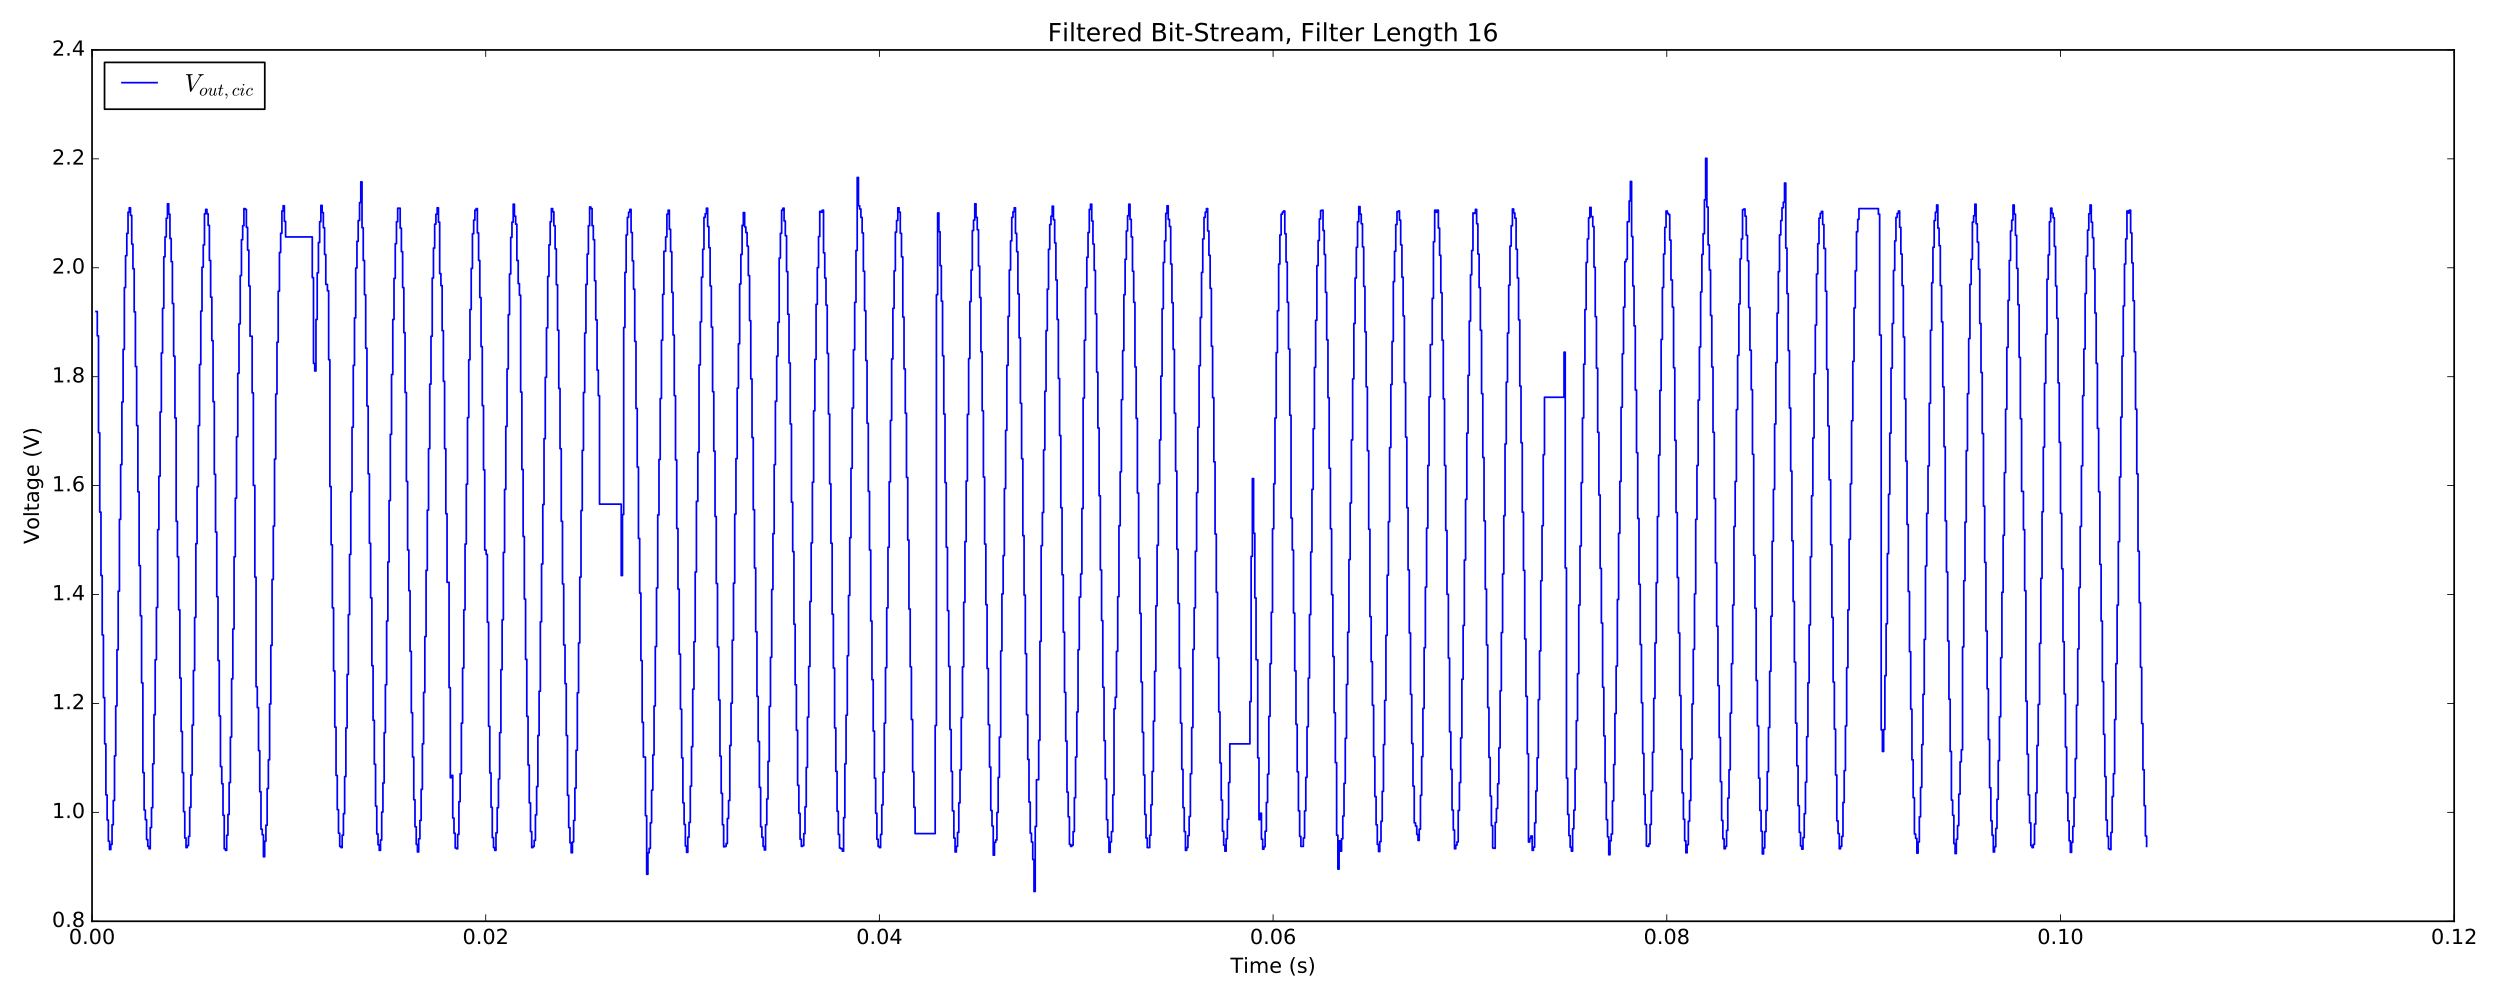<?xml version="1.0" encoding="utf-8" standalone="no"?>
<!DOCTYPE svg PUBLIC "-//W3C//DTD SVG 1.1//EN"
  "http://www.w3.org/Graphics/SVG/1.1/DTD/svg11.dtd">
<!-- Created with matplotlib (http://matplotlib.org/) -->
<svg height="576pt" version="1.1" viewBox="0 0 1440 576" width="1440pt" xmlns="http://www.w3.org/2000/svg" xmlns:xlink="http://www.w3.org/1999/xlink">
 <defs>
  <style type="text/css">
*{stroke-linecap:butt;stroke-linejoin:round;stroke-miterlimit:100000;}
  </style>
 </defs>
 <g id="figure_1">
  <g id="patch_1">
   <path d="M 0 576 
L 1440 576 
L 1440 0 
L 0 0 
z
" style="fill:#ffffff;"/>
  </g>
  <g id="axes_1">
   <g id="patch_2">
    <path d="M 53.01 530.64 
L 1413.596 530.64 
L 1413.596 28.76 
L 53.01 28.76 
z
" style="fill:#ffffff;"/>
   </g>
   <g id="patch_3">
    <path d="M 53.01 530.64 
L 1413.596 530.64 
" style="fill:none;stroke:#000000;stroke-linecap:square;stroke-linejoin:miter;"/>
   </g>
   <g id="patch_4">
    <path d="M 53.01 28.76 
L 1413.596 28.76 
" style="fill:none;stroke:#000000;stroke-linecap:square;stroke-linejoin:miter;"/>
   </g>
   <g id="patch_5">
    <path d="M 1413.596 530.64 
L 1413.596 28.76 
" style="fill:none;stroke:#000000;stroke-linecap:square;stroke-linejoin:miter;"/>
   </g>
   <g id="patch_6">
    <path d="M 53.01 530.64 
L 53.01 28.76 
" style="fill:none;stroke:#000000;stroke-linecap:square;stroke-linejoin:miter;"/>
   </g>
   <g id="matplotlib.axis_1">
    <g id="xtick_1">
     <g id="line2d_1">
      <defs>
       <path d="M 0 0 
L 0 -4 
" id="m7b858c7eff" style="stroke:#000000;stroke-width:0.5;"/>
      </defs>
      <g>
       <use style="stroke:#000000;stroke-width:0.5;" x="53.01" xlink:href="#m7b858c7eff" y="530.64"/>
      </g>
     </g>
     <g id="line2d_2">
      <defs>
       <path d="M 0 0 
L 0 4 
" id="m2a2de498a0" style="stroke:#000000;stroke-width:0.5;"/>
      </defs>
      <g>
       <use style="stroke:#000000;stroke-width:0.5;" x="53.01" xlink:href="#m2a2de498a0" y="28.76"/>
      </g>
     </g>
     <g id="text_1">
      <!-- 0.00 -->
      <defs>
       <path d="M 31.781 66.406 
Q 24.172 66.406 20.328 58.906 
Q 16.5 51.422 16.5 36.375 
Q 16.5 21.391 20.328 13.891 
Q 24.172 6.391 31.781 6.391 
Q 39.453 6.391 43.281 13.891 
Q 47.125 21.391 47.125 36.375 
Q 47.125 51.422 43.281 58.906 
Q 39.453 66.406 31.781 66.406 
M 31.781 74.219 
Q 44.047 74.219 50.516 64.516 
Q 56.984 54.828 56.984 36.375 
Q 56.984 17.969 50.516 8.266 
Q 44.047 -1.422 31.781 -1.422 
Q 19.531 -1.422 13.062 8.266 
Q 6.594 17.969 6.594 36.375 
Q 6.594 54.828 13.062 64.516 
Q 19.531 74.219 31.781 74.219 
" id="BitstreamVeraSans-Roman-30"/>
       <path d="M 10.688 12.406 
L 21 12.406 
L 21 0 
L 10.688 0 
z
" id="BitstreamVeraSans-Roman-2e"/>
      </defs>
      <g transform="translate(39.651 543.758)scale(0.12 -0.12)">
       <use xlink:href="#BitstreamVeraSans-Roman-30"/>
       <use x="63.623" xlink:href="#BitstreamVeraSans-Roman-2e"/>
       <use x="95.41" xlink:href="#BitstreamVeraSans-Roman-30"/>
       <use x="159.033" xlink:href="#BitstreamVeraSans-Roman-30"/>
      </g>
     </g>
    </g>
    <g id="xtick_2">
     <g id="line2d_3">
      <g>
       <use style="stroke:#000000;stroke-width:0.5;" x="279.774" xlink:href="#m7b858c7eff" y="530.64"/>
      </g>
     </g>
     <g id="line2d_4">
      <g>
       <use style="stroke:#000000;stroke-width:0.5;" x="279.774" xlink:href="#m2a2de498a0" y="28.76"/>
      </g>
     </g>
     <g id="text_2">
      <!-- 0.02 -->
      <defs>
       <path d="M 19.188 8.297 
L 53.609 8.297 
L 53.609 0 
L 7.328 0 
L 7.328 8.297 
Q 12.938 14.109 22.625 23.891 
Q 32.328 33.688 34.812 36.531 
Q 39.547 41.844 41.422 45.531 
Q 43.312 49.219 43.312 52.781 
Q 43.312 58.594 39.234 62.25 
Q 35.156 65.922 28.609 65.922 
Q 23.969 65.922 18.812 64.312 
Q 13.672 62.703 7.812 59.422 
L 7.812 69.391 
Q 13.766 71.781 18.938 73 
Q 24.125 74.219 28.422 74.219 
Q 39.75 74.219 46.484 68.547 
Q 53.219 62.891 53.219 53.422 
Q 53.219 48.922 51.531 44.891 
Q 49.859 40.875 45.406 35.406 
Q 44.188 33.984 37.641 27.219 
Q 31.109 20.453 19.188 8.297 
" id="BitstreamVeraSans-Roman-32"/>
      </defs>
      <g transform="translate(266.415 543.758)scale(0.12 -0.12)">
       <use xlink:href="#BitstreamVeraSans-Roman-30"/>
       <use x="63.623" xlink:href="#BitstreamVeraSans-Roman-2e"/>
       <use x="95.41" xlink:href="#BitstreamVeraSans-Roman-30"/>
       <use x="159.033" xlink:href="#BitstreamVeraSans-Roman-32"/>
      </g>
     </g>
    </g>
    <g id="xtick_3">
     <g id="line2d_5">
      <g>
       <use style="stroke:#000000;stroke-width:0.5;" x="506.539" xlink:href="#m7b858c7eff" y="530.64"/>
      </g>
     </g>
     <g id="line2d_6">
      <g>
       <use style="stroke:#000000;stroke-width:0.5;" x="506.539" xlink:href="#m2a2de498a0" y="28.76"/>
      </g>
     </g>
     <g id="text_3">
      <!-- 0.04 -->
      <defs>
       <path d="M 37.797 64.312 
L 12.891 25.391 
L 37.797 25.391 
z
M 35.203 72.906 
L 47.609 72.906 
L 47.609 25.391 
L 58.016 25.391 
L 58.016 17.188 
L 47.609 17.188 
L 47.609 0 
L 37.797 0 
L 37.797 17.188 
L 4.891 17.188 
L 4.891 26.703 
z
" id="BitstreamVeraSans-Roman-34"/>
      </defs>
      <g transform="translate(493.179 543.758)scale(0.12 -0.12)">
       <use xlink:href="#BitstreamVeraSans-Roman-30"/>
       <use x="63.623" xlink:href="#BitstreamVeraSans-Roman-2e"/>
       <use x="95.41" xlink:href="#BitstreamVeraSans-Roman-30"/>
       <use x="159.033" xlink:href="#BitstreamVeraSans-Roman-34"/>
      </g>
     </g>
    </g>
    <g id="xtick_4">
     <g id="line2d_7">
      <g>
       <use style="stroke:#000000;stroke-width:0.5;" x="733.303" xlink:href="#m7b858c7eff" y="530.64"/>
      </g>
     </g>
     <g id="line2d_8">
      <g>
       <use style="stroke:#000000;stroke-width:0.5;" x="733.303" xlink:href="#m2a2de498a0" y="28.76"/>
      </g>
     </g>
     <g id="text_4">
      <!-- 0.06 -->
      <defs>
       <path d="M 33.016 40.375 
Q 26.375 40.375 22.484 35.828 
Q 18.609 31.297 18.609 23.391 
Q 18.609 15.531 22.484 10.953 
Q 26.375 6.391 33.016 6.391 
Q 39.656 6.391 43.531 10.953 
Q 47.406 15.531 47.406 23.391 
Q 47.406 31.297 43.531 35.828 
Q 39.656 40.375 33.016 40.375 
M 52.594 71.297 
L 52.594 62.312 
Q 48.875 64.062 45.094 64.984 
Q 41.312 65.922 37.594 65.922 
Q 27.828 65.922 22.672 59.328 
Q 17.531 52.734 16.797 39.406 
Q 19.672 43.656 24.016 45.922 
Q 28.375 48.188 33.594 48.188 
Q 44.578 48.188 50.953 41.516 
Q 57.328 34.859 57.328 23.391 
Q 57.328 12.156 50.688 5.359 
Q 44.047 -1.422 33.016 -1.422 
Q 20.359 -1.422 13.672 8.266 
Q 6.984 17.969 6.984 36.375 
Q 6.984 53.656 15.188 63.938 
Q 23.391 74.219 37.203 74.219 
Q 40.922 74.219 44.703 73.484 
Q 48.484 72.75 52.594 71.297 
" id="BitstreamVeraSans-Roman-36"/>
      </defs>
      <g transform="translate(719.944 543.758)scale(0.12 -0.12)">
       <use xlink:href="#BitstreamVeraSans-Roman-30"/>
       <use x="63.623" xlink:href="#BitstreamVeraSans-Roman-2e"/>
       <use x="95.41" xlink:href="#BitstreamVeraSans-Roman-30"/>
       <use x="159.033" xlink:href="#BitstreamVeraSans-Roman-36"/>
      </g>
     </g>
    </g>
    <g id="xtick_5">
     <g id="line2d_9">
      <g>
       <use style="stroke:#000000;stroke-width:0.5;" x="960.067" xlink:href="#m7b858c7eff" y="530.64"/>
      </g>
     </g>
     <g id="line2d_10">
      <g>
       <use style="stroke:#000000;stroke-width:0.5;" x="960.067" xlink:href="#m2a2de498a0" y="28.76"/>
      </g>
     </g>
     <g id="text_5">
      <!-- 0.08 -->
      <defs>
       <path d="M 31.781 34.625 
Q 24.75 34.625 20.719 30.859 
Q 16.703 27.094 16.703 20.516 
Q 16.703 13.922 20.719 10.156 
Q 24.75 6.391 31.781 6.391 
Q 38.812 6.391 42.859 10.172 
Q 46.922 13.969 46.922 20.516 
Q 46.922 27.094 42.891 30.859 
Q 38.875 34.625 31.781 34.625 
M 21.922 38.812 
Q 15.578 40.375 12.031 44.719 
Q 8.5 49.078 8.5 55.328 
Q 8.5 64.062 14.719 69.141 
Q 20.953 74.219 31.781 74.219 
Q 42.672 74.219 48.875 69.141 
Q 55.078 64.062 55.078 55.328 
Q 55.078 49.078 51.531 44.719 
Q 48 40.375 41.703 38.812 
Q 48.828 37.156 52.797 32.312 
Q 56.781 27.484 56.781 20.516 
Q 56.781 9.906 50.312 4.234 
Q 43.844 -1.422 31.781 -1.422 
Q 19.734 -1.422 13.25 4.234 
Q 6.781 9.906 6.781 20.516 
Q 6.781 27.484 10.781 32.312 
Q 14.797 37.156 21.922 38.812 
M 18.312 54.391 
Q 18.312 48.734 21.844 45.562 
Q 25.391 42.391 31.781 42.391 
Q 38.141 42.391 41.719 45.562 
Q 45.312 48.734 45.312 54.391 
Q 45.312 60.062 41.719 63.234 
Q 38.141 66.406 31.781 66.406 
Q 25.391 66.406 21.844 63.234 
Q 18.312 60.062 18.312 54.391 
" id="BitstreamVeraSans-Roman-38"/>
      </defs>
      <g transform="translate(946.708 543.758)scale(0.12 -0.12)">
       <use xlink:href="#BitstreamVeraSans-Roman-30"/>
       <use x="63.623" xlink:href="#BitstreamVeraSans-Roman-2e"/>
       <use x="95.41" xlink:href="#BitstreamVeraSans-Roman-30"/>
       <use x="159.033" xlink:href="#BitstreamVeraSans-Roman-38"/>
      </g>
     </g>
    </g>
    <g id="xtick_6">
     <g id="line2d_11">
      <g>
       <use style="stroke:#000000;stroke-width:0.5;" x="1186.832" xlink:href="#m7b858c7eff" y="530.64"/>
      </g>
     </g>
     <g id="line2d_12">
      <g>
       <use style="stroke:#000000;stroke-width:0.5;" x="1186.832" xlink:href="#m2a2de498a0" y="28.76"/>
      </g>
     </g>
     <g id="text_6">
      <!-- 0.10 -->
      <defs>
       <path d="M 12.406 8.297 
L 28.516 8.297 
L 28.516 63.922 
L 10.984 60.406 
L 10.984 69.391 
L 28.422 72.906 
L 38.281 72.906 
L 38.281 8.297 
L 54.391 8.297 
L 54.391 0 
L 12.406 0 
z
" id="BitstreamVeraSans-Roman-31"/>
      </defs>
      <g transform="translate(1173.473 543.758)scale(0.12 -0.12)">
       <use xlink:href="#BitstreamVeraSans-Roman-30"/>
       <use x="63.623" xlink:href="#BitstreamVeraSans-Roman-2e"/>
       <use x="95.41" xlink:href="#BitstreamVeraSans-Roman-31"/>
       <use x="159.033" xlink:href="#BitstreamVeraSans-Roman-30"/>
      </g>
     </g>
    </g>
    <g id="xtick_7">
     <g id="line2d_13">
      <g>
       <use style="stroke:#000000;stroke-width:0.5;" x="1413.596" xlink:href="#m7b858c7eff" y="530.64"/>
      </g>
     </g>
     <g id="line2d_14">
      <g>
       <use style="stroke:#000000;stroke-width:0.5;" x="1413.596" xlink:href="#m2a2de498a0" y="28.76"/>
      </g>
     </g>
     <g id="text_7">
      <!-- 0.12 -->
      <g transform="translate(1400.237 543.758)scale(0.12 -0.12)">
       <use xlink:href="#BitstreamVeraSans-Roman-30"/>
       <use x="63.623" xlink:href="#BitstreamVeraSans-Roman-2e"/>
       <use x="95.41" xlink:href="#BitstreamVeraSans-Roman-31"/>
       <use x="159.033" xlink:href="#BitstreamVeraSans-Roman-32"/>
      </g>
     </g>
    </g>
    <g id="text_8">
     <!-- Time (s) -->
     <defs>
      <path d="M 8.016 75.875 
L 15.828 75.875 
Q 23.141 64.359 26.781 53.312 
Q 30.422 42.281 30.422 31.391 
Q 30.422 20.453 26.781 9.375 
Q 23.141 -1.703 15.828 -13.188 
L 8.016 -13.188 
Q 14.5 -2 17.703 9.062 
Q 20.906 20.125 20.906 31.391 
Q 20.906 42.672 17.703 53.656 
Q 14.5 64.656 8.016 75.875 
" id="BitstreamVeraSans-Roman-29"/>
      <path d="M 44.281 53.078 
L 44.281 44.578 
Q 40.484 46.531 36.375 47.5 
Q 32.281 48.484 27.875 48.484 
Q 21.188 48.484 17.844 46.438 
Q 14.5 44.391 14.5 40.281 
Q 14.5 37.156 16.891 35.375 
Q 19.281 33.594 26.516 31.984 
L 29.594 31.297 
Q 39.156 29.25 43.188 25.516 
Q 47.219 21.781 47.219 15.094 
Q 47.219 7.469 41.188 3.016 
Q 35.156 -1.422 24.609 -1.422 
Q 20.219 -1.422 15.453 -0.562 
Q 10.688 0.297 5.422 2 
L 5.422 11.281 
Q 10.406 8.688 15.234 7.391 
Q 20.062 6.109 24.812 6.109 
Q 31.156 6.109 34.562 8.281 
Q 37.984 10.453 37.984 14.406 
Q 37.984 18.062 35.516 20.016 
Q 33.062 21.969 24.703 23.781 
L 21.578 24.516 
Q 13.234 26.266 9.516 29.906 
Q 5.812 33.547 5.812 39.891 
Q 5.812 47.609 11.281 51.797 
Q 16.75 56 26.812 56 
Q 31.781 56 36.172 55.266 
Q 40.578 54.547 44.281 53.078 
" id="BitstreamVeraSans-Roman-73"/>
      <path d="M 56.203 29.594 
L 56.203 25.203 
L 14.891 25.203 
Q 15.484 15.922 20.484 11.062 
Q 25.484 6.203 34.422 6.203 
Q 39.594 6.203 44.453 7.469 
Q 49.312 8.734 54.109 11.281 
L 54.109 2.781 
Q 49.266 0.734 44.188 -0.344 
Q 39.109 -1.422 33.891 -1.422 
Q 20.797 -1.422 13.156 6.188 
Q 5.516 13.812 5.516 26.812 
Q 5.516 40.234 12.766 48.109 
Q 20.016 56 32.328 56 
Q 43.359 56 49.781 48.891 
Q 56.203 41.797 56.203 29.594 
M 47.219 32.234 
Q 47.125 39.594 43.094 43.984 
Q 39.062 48.391 32.422 48.391 
Q 24.906 48.391 20.391 44.141 
Q 15.875 39.891 15.188 32.172 
z
" id="BitstreamVeraSans-Roman-65"/>
      <path d="M -0.297 72.906 
L 61.375 72.906 
L 61.375 64.594 
L 35.5 64.594 
L 35.5 0 
L 25.594 0 
L 25.594 64.594 
L -0.297 64.594 
z
" id="BitstreamVeraSans-Roman-54"/>
      <path d="M 31 75.875 
Q 24.469 64.656 21.281 53.656 
Q 18.109 42.672 18.109 31.391 
Q 18.109 20.125 21.312 9.062 
Q 24.516 -2 31 -13.188 
L 23.188 -13.188 
Q 15.875 -1.703 12.234 9.375 
Q 8.594 20.453 8.594 31.391 
Q 8.594 42.281 12.203 53.312 
Q 15.828 64.359 23.188 75.875 
z
" id="BitstreamVeraSans-Roman-28"/>
      <path d="M 52 44.188 
Q 55.375 50.25 60.062 53.125 
Q 64.75 56 71.094 56 
Q 79.641 56 84.281 50.016 
Q 88.922 44.047 88.922 33.016 
L 88.922 0 
L 79.891 0 
L 79.891 32.719 
Q 79.891 40.578 77.094 44.375 
Q 74.312 48.188 68.609 48.188 
Q 61.625 48.188 57.562 43.547 
Q 53.516 38.922 53.516 30.906 
L 53.516 0 
L 44.484 0 
L 44.484 32.719 
Q 44.484 40.625 41.703 44.406 
Q 38.922 48.188 33.109 48.188 
Q 26.219 48.188 22.156 43.531 
Q 18.109 38.875 18.109 30.906 
L 18.109 0 
L 9.078 0 
L 9.078 54.688 
L 18.109 54.688 
L 18.109 46.188 
Q 21.188 51.219 25.484 53.609 
Q 29.781 56 35.688 56 
Q 41.656 56 45.828 52.969 
Q 50 49.953 52 44.188 
" id="BitstreamVeraSans-Roman-6d"/>
      <path id="BitstreamVeraSans-Roman-20"/>
      <path d="M 9.422 54.688 
L 18.406 54.688 
L 18.406 0 
L 9.422 0 
z
M 9.422 75.984 
L 18.406 75.984 
L 18.406 64.594 
L 9.422 64.594 
z
" id="BitstreamVeraSans-Roman-69"/>
     </defs>
     <g transform="translate(708.724 560.372)scale(0.12 -0.12)">
      <use xlink:href="#BitstreamVeraSans-Roman-54"/>
      <use x="61.037" xlink:href="#BitstreamVeraSans-Roman-69"/>
      <use x="88.82" xlink:href="#BitstreamVeraSans-Roman-6d"/>
      <use x="186.232" xlink:href="#BitstreamVeraSans-Roman-65"/>
      <use x="247.756" xlink:href="#BitstreamVeraSans-Roman-20"/>
      <use x="279.543" xlink:href="#BitstreamVeraSans-Roman-28"/>
      <use x="318.557" xlink:href="#BitstreamVeraSans-Roman-73"/>
      <use x="370.656" xlink:href="#BitstreamVeraSans-Roman-29"/>
     </g>
    </g>
   </g>
   <g id="matplotlib.axis_2">
    <g id="ytick_1">
     <g id="line2d_15">
      <defs>
       <path d="M 0 0 
L 4 0 
" id="m83b0bb0e55" style="stroke:#000000;stroke-width:0.5;"/>
      </defs>
      <g>
       <use style="stroke:#000000;stroke-width:0.5;" x="53.01" xlink:href="#m83b0bb0e55" y="530.64"/>
      </g>
     </g>
     <g id="line2d_16">
      <defs>
       <path d="M 0 0 
L -4 0 
" id="m6e86802870" style="stroke:#000000;stroke-width:0.5;"/>
      </defs>
      <g>
       <use style="stroke:#000000;stroke-width:0.5;" x="1413.596" xlink:href="#m6e86802870" y="530.64"/>
      </g>
     </g>
     <g id="text_9">
      <!-- 0.8 -->
      <g transform="translate(29.926 533.951)scale(0.12 -0.12)">
       <use xlink:href="#BitstreamVeraSans-Roman-30"/>
       <use x="63.623" xlink:href="#BitstreamVeraSans-Roman-2e"/>
       <use x="95.41" xlink:href="#BitstreamVeraSans-Roman-38"/>
      </g>
     </g>
    </g>
    <g id="ytick_2">
     <g id="line2d_17">
      <g>
       <use style="stroke:#000000;stroke-width:0.5;" x="53.01" xlink:href="#m83b0bb0e55" y="467.905"/>
      </g>
     </g>
     <g id="line2d_18">
      <g>
       <use style="stroke:#000000;stroke-width:0.5;" x="1413.596" xlink:href="#m6e86802870" y="467.905"/>
      </g>
     </g>
     <g id="text_10">
      <!-- 1.0 -->
      <g transform="translate(29.926 471.216)scale(0.12 -0.12)">
       <use xlink:href="#BitstreamVeraSans-Roman-31"/>
       <use x="63.623" xlink:href="#BitstreamVeraSans-Roman-2e"/>
       <use x="95.41" xlink:href="#BitstreamVeraSans-Roman-30"/>
      </g>
     </g>
    </g>
    <g id="ytick_3">
     <g id="line2d_19">
      <g>
       <use style="stroke:#000000;stroke-width:0.5;" x="53.01" xlink:href="#m83b0bb0e55" y="405.17"/>
      </g>
     </g>
     <g id="line2d_20">
      <g>
       <use style="stroke:#000000;stroke-width:0.5;" x="1413.596" xlink:href="#m6e86802870" y="405.17"/>
      </g>
     </g>
     <g id="text_11">
      <!-- 1.2 -->
      <g transform="translate(29.926 408.481)scale(0.12 -0.12)">
       <use xlink:href="#BitstreamVeraSans-Roman-31"/>
       <use x="63.623" xlink:href="#BitstreamVeraSans-Roman-2e"/>
       <use x="95.41" xlink:href="#BitstreamVeraSans-Roman-32"/>
      </g>
     </g>
    </g>
    <g id="ytick_4">
     <g id="line2d_21">
      <g>
       <use style="stroke:#000000;stroke-width:0.5;" x="53.01" xlink:href="#m83b0bb0e55" y="342.435"/>
      </g>
     </g>
     <g id="line2d_22">
      <g>
       <use style="stroke:#000000;stroke-width:0.5;" x="1413.596" xlink:href="#m6e86802870" y="342.435"/>
      </g>
     </g>
     <g id="text_12">
      <!-- 1.4 -->
      <g transform="translate(29.926 345.746)scale(0.12 -0.12)">
       <use xlink:href="#BitstreamVeraSans-Roman-31"/>
       <use x="63.623" xlink:href="#BitstreamVeraSans-Roman-2e"/>
       <use x="95.41" xlink:href="#BitstreamVeraSans-Roman-34"/>
      </g>
     </g>
    </g>
    <g id="ytick_5">
     <g id="line2d_23">
      <g>
       <use style="stroke:#000000;stroke-width:0.5;" x="53.01" xlink:href="#m83b0bb0e55" y="279.7"/>
      </g>
     </g>
     <g id="line2d_24">
      <g>
       <use style="stroke:#000000;stroke-width:0.5;" x="1413.596" xlink:href="#m6e86802870" y="279.7"/>
      </g>
     </g>
     <g id="text_13">
      <!-- 1.6 -->
      <g transform="translate(29.926 283.011)scale(0.12 -0.12)">
       <use xlink:href="#BitstreamVeraSans-Roman-31"/>
       <use x="63.623" xlink:href="#BitstreamVeraSans-Roman-2e"/>
       <use x="95.41" xlink:href="#BitstreamVeraSans-Roman-36"/>
      </g>
     </g>
    </g>
    <g id="ytick_6">
     <g id="line2d_25">
      <g>
       <use style="stroke:#000000;stroke-width:0.5;" x="53.01" xlink:href="#m83b0bb0e55" y="216.965"/>
      </g>
     </g>
     <g id="line2d_26">
      <g>
       <use style="stroke:#000000;stroke-width:0.5;" x="1413.596" xlink:href="#m6e86802870" y="216.965"/>
      </g>
     </g>
     <g id="text_14">
      <!-- 1.8 -->
      <g transform="translate(29.926 220.276)scale(0.12 -0.12)">
       <use xlink:href="#BitstreamVeraSans-Roman-31"/>
       <use x="63.623" xlink:href="#BitstreamVeraSans-Roman-2e"/>
       <use x="95.41" xlink:href="#BitstreamVeraSans-Roman-38"/>
      </g>
     </g>
    </g>
    <g id="ytick_7">
     <g id="line2d_27">
      <g>
       <use style="stroke:#000000;stroke-width:0.5;" x="53.01" xlink:href="#m83b0bb0e55" y="154.23"/>
      </g>
     </g>
     <g id="line2d_28">
      <g>
       <use style="stroke:#000000;stroke-width:0.5;" x="1413.596" xlink:href="#m6e86802870" y="154.23"/>
      </g>
     </g>
     <g id="text_15">
      <!-- 2.0 -->
      <g transform="translate(29.926 157.541)scale(0.12 -0.12)">
       <use xlink:href="#BitstreamVeraSans-Roman-32"/>
       <use x="63.623" xlink:href="#BitstreamVeraSans-Roman-2e"/>
       <use x="95.41" xlink:href="#BitstreamVeraSans-Roman-30"/>
      </g>
     </g>
    </g>
    <g id="ytick_8">
     <g id="line2d_29">
      <g>
       <use style="stroke:#000000;stroke-width:0.5;" x="53.01" xlink:href="#m83b0bb0e55" y="91.495"/>
      </g>
     </g>
     <g id="line2d_30">
      <g>
       <use style="stroke:#000000;stroke-width:0.5;" x="1413.596" xlink:href="#m6e86802870" y="91.495"/>
      </g>
     </g>
     <g id="text_16">
      <!-- 2.2 -->
      <g transform="translate(29.926 94.806)scale(0.12 -0.12)">
       <use xlink:href="#BitstreamVeraSans-Roman-32"/>
       <use x="63.623" xlink:href="#BitstreamVeraSans-Roman-2e"/>
       <use x="95.41" xlink:href="#BitstreamVeraSans-Roman-32"/>
      </g>
     </g>
    </g>
    <g id="ytick_9">
     <g id="line2d_31">
      <g>
       <use style="stroke:#000000;stroke-width:0.5;" x="53.01" xlink:href="#m83b0bb0e55" y="28.76"/>
      </g>
     </g>
     <g id="line2d_32">
      <g>
       <use style="stroke:#000000;stroke-width:0.5;" x="1413.596" xlink:href="#m6e86802870" y="28.76"/>
      </g>
     </g>
     <g id="text_17">
      <!-- 2.4 -->
      <g transform="translate(29.926 32.071)scale(0.12 -0.12)">
       <use xlink:href="#BitstreamVeraSans-Roman-32"/>
       <use x="63.623" xlink:href="#BitstreamVeraSans-Roman-2e"/>
       <use x="95.41" xlink:href="#BitstreamVeraSans-Roman-34"/>
      </g>
     </g>
    </g>
    <g id="text_18">
     <!-- Voltage (V) -->
     <defs>
      <path d="M 9.422 75.984 
L 18.406 75.984 
L 18.406 0 
L 9.422 0 
z
" id="BitstreamVeraSans-Roman-6c"/>
      <path d="M 30.609 48.391 
Q 23.391 48.391 19.188 42.75 
Q 14.984 37.109 14.984 27.297 
Q 14.984 17.484 19.156 11.844 
Q 23.344 6.203 30.609 6.203 
Q 37.797 6.203 41.984 11.859 
Q 46.188 17.531 46.188 27.297 
Q 46.188 37.016 41.984 42.703 
Q 37.797 48.391 30.609 48.391 
M 30.609 56 
Q 42.328 56 49.016 48.375 
Q 55.719 40.766 55.719 27.297 
Q 55.719 13.875 49.016 6.219 
Q 42.328 -1.422 30.609 -1.422 
Q 18.844 -1.422 12.172 6.219 
Q 5.516 13.875 5.516 27.297 
Q 5.516 40.766 12.172 48.375 
Q 18.844 56 30.609 56 
" id="BitstreamVeraSans-Roman-6f"/>
      <path d="M 18.312 70.219 
L 18.312 54.688 
L 36.812 54.688 
L 36.812 47.703 
L 18.312 47.703 
L 18.312 18.016 
Q 18.312 11.328 20.141 9.422 
Q 21.969 7.516 27.594 7.516 
L 36.812 7.516 
L 36.812 0 
L 27.594 0 
Q 17.188 0 13.234 3.875 
Q 9.281 7.766 9.281 18.016 
L 9.281 47.703 
L 2.688 47.703 
L 2.688 54.688 
L 9.281 54.688 
L 9.281 70.219 
z
" id="BitstreamVeraSans-Roman-74"/>
      <path d="M 45.406 27.984 
Q 45.406 37.75 41.375 43.109 
Q 37.359 48.484 30.078 48.484 
Q 22.859 48.484 18.828 43.109 
Q 14.797 37.75 14.797 27.984 
Q 14.797 18.266 18.828 12.891 
Q 22.859 7.516 30.078 7.516 
Q 37.359 7.516 41.375 12.891 
Q 45.406 18.266 45.406 27.984 
M 54.391 6.781 
Q 54.391 -7.172 48.188 -13.984 
Q 42 -20.797 29.203 -20.797 
Q 24.469 -20.797 20.266 -20.094 
Q 16.062 -19.391 12.109 -17.922 
L 12.109 -9.188 
Q 16.062 -11.328 19.922 -12.344 
Q 23.781 -13.375 27.781 -13.375 
Q 36.625 -13.375 41.016 -8.766 
Q 45.406 -4.156 45.406 5.172 
L 45.406 9.625 
Q 42.625 4.781 38.281 2.391 
Q 33.938 0 27.875 0 
Q 17.828 0 11.672 7.656 
Q 5.516 15.328 5.516 27.984 
Q 5.516 40.672 11.672 48.328 
Q 17.828 56 27.875 56 
Q 33.938 56 38.281 53.609 
Q 42.625 51.219 45.406 46.391 
L 45.406 54.688 
L 54.391 54.688 
z
" id="BitstreamVeraSans-Roman-67"/>
      <path d="M 28.609 0 
L 0.781 72.906 
L 11.078 72.906 
L 34.188 11.531 
L 57.328 72.906 
L 67.578 72.906 
L 39.797 0 
z
" id="BitstreamVeraSans-Roman-56"/>
      <path d="M 34.281 27.484 
Q 23.391 27.484 19.188 25 
Q 14.984 22.516 14.984 16.5 
Q 14.984 11.719 18.141 8.906 
Q 21.297 6.109 26.703 6.109 
Q 34.188 6.109 38.703 11.406 
Q 43.219 16.703 43.219 25.484 
L 43.219 27.484 
z
M 52.203 31.203 
L 52.203 0 
L 43.219 0 
L 43.219 8.297 
Q 40.141 3.328 35.547 0.953 
Q 30.953 -1.422 24.312 -1.422 
Q 15.922 -1.422 10.953 3.297 
Q 6 8.016 6 15.922 
Q 6 25.141 12.172 29.828 
Q 18.359 34.516 30.609 34.516 
L 43.219 34.516 
L 43.219 35.406 
Q 43.219 41.609 39.141 45 
Q 35.062 48.391 27.688 48.391 
Q 23 48.391 18.547 47.266 
Q 14.109 46.141 10.016 43.891 
L 10.016 52.203 
Q 14.938 54.109 19.578 55.047 
Q 24.219 56 28.609 56 
Q 40.484 56 46.344 49.844 
Q 52.203 43.703 52.203 31.203 
" id="BitstreamVeraSans-Roman-61"/>
     </defs>
     <g transform="translate(22.431 313.359)rotate(-90.0)scale(0.12 -0.12)">
      <use xlink:href="#BitstreamVeraSans-Roman-56"/>
      <use x="68.299" xlink:href="#BitstreamVeraSans-Roman-6f"/>
      <use x="129.48" xlink:href="#BitstreamVeraSans-Roman-6c"/>
      <use x="157.264" xlink:href="#BitstreamVeraSans-Roman-74"/>
      <use x="196.473" xlink:href="#BitstreamVeraSans-Roman-61"/>
      <use x="257.752" xlink:href="#BitstreamVeraSans-Roman-67"/>
      <use x="321.229" xlink:href="#BitstreamVeraSans-Roman-65"/>
      <use x="382.752" xlink:href="#BitstreamVeraSans-Roman-20"/>
      <use x="414.539" xlink:href="#BitstreamVeraSans-Roman-28"/>
      <use x="453.553" xlink:href="#BitstreamVeraSans-Roman-56"/>
      <use x="521.961" xlink:href="#BitstreamVeraSans-Roman-29"/>
     </g>
    </g>
   </g>
   <g id="text_19">
    <!-- Filtered Bit-Stream, Filter Length 16 -->
    <defs>
     <path d="M 54.891 33.016 
L 54.891 0 
L 45.906 0 
L 45.906 32.719 
Q 45.906 40.484 42.875 44.328 
Q 39.844 48.188 33.797 48.188 
Q 26.516 48.188 22.312 43.547 
Q 18.109 38.922 18.109 30.906 
L 18.109 0 
L 9.078 0 
L 9.078 54.688 
L 18.109 54.688 
L 18.109 46.188 
Q 21.344 51.125 25.703 53.562 
Q 30.078 56 35.797 56 
Q 45.219 56 50.047 50.172 
Q 54.891 44.344 54.891 33.016 
" id="BitstreamVeraSans-Roman-6e"/>
     <path d="M 11.719 12.406 
L 22.016 12.406 
L 22.016 4 
L 14.016 -11.625 
L 7.719 -11.625 
L 11.719 4 
z
" id="BitstreamVeraSans-Roman-2c"/>
     <path d="M 4.891 31.391 
L 31.203 31.391 
L 31.203 23.391 
L 4.891 23.391 
z
" id="BitstreamVeraSans-Roman-2d"/>
     <path d="M 53.516 70.516 
L 53.516 60.891 
Q 47.906 63.578 42.922 64.891 
Q 37.938 66.219 33.297 66.219 
Q 25.25 66.219 20.875 63.094 
Q 16.5 59.969 16.5 54.203 
Q 16.5 49.359 19.406 46.891 
Q 22.312 44.438 30.422 42.922 
L 36.375 41.703 
Q 47.406 39.594 52.656 34.297 
Q 57.906 29 57.906 20.125 
Q 57.906 9.516 50.797 4.047 
Q 43.703 -1.422 29.984 -1.422 
Q 24.812 -1.422 18.969 -0.25 
Q 13.141 0.922 6.891 3.219 
L 6.891 13.375 
Q 12.891 10.016 18.656 8.297 
Q 24.422 6.594 29.984 6.594 
Q 38.422 6.594 43.016 9.906 
Q 47.609 13.234 47.609 19.391 
Q 47.609 24.75 44.312 27.781 
Q 41.016 30.812 33.5 32.328 
L 27.484 33.5 
Q 16.453 35.688 11.516 40.375 
Q 6.594 45.062 6.594 53.422 
Q 6.594 63.094 13.406 68.656 
Q 20.219 74.219 32.172 74.219 
Q 37.312 74.219 42.625 73.281 
Q 47.953 72.359 53.516 70.516 
" id="BitstreamVeraSans-Roman-53"/>
     <path d="M 9.812 72.906 
L 19.672 72.906 
L 19.672 8.297 
L 55.172 8.297 
L 55.172 0 
L 9.812 0 
z
" id="BitstreamVeraSans-Roman-4c"/>
     <path d="M 19.672 34.812 
L 19.672 8.109 
L 35.5 8.109 
Q 43.453 8.109 47.281 11.406 
Q 51.125 14.703 51.125 21.484 
Q 51.125 28.328 47.281 31.562 
Q 43.453 34.812 35.5 34.812 
z
M 19.672 64.797 
L 19.672 42.828 
L 34.281 42.828 
Q 41.5 42.828 45.031 45.531 
Q 48.578 48.25 48.578 53.812 
Q 48.578 59.328 45.031 62.062 
Q 41.5 64.797 34.281 64.797 
z
M 9.812 72.906 
L 35.016 72.906 
Q 46.297 72.906 52.391 68.219 
Q 58.5 63.531 58.5 54.891 
Q 58.5 48.188 55.375 44.234 
Q 52.25 40.281 46.188 39.312 
Q 53.469 37.75 57.5 32.781 
Q 61.531 27.828 61.531 20.406 
Q 61.531 10.641 54.891 5.312 
Q 48.25 0 35.984 0 
L 9.812 0 
z
" id="BitstreamVeraSans-Roman-42"/>
     <path d="M 41.109 46.297 
Q 39.594 47.172 37.812 47.578 
Q 36.031 48 33.891 48 
Q 26.266 48 22.188 43.047 
Q 18.109 38.094 18.109 28.812 
L 18.109 0 
L 9.078 0 
L 9.078 54.688 
L 18.109 54.688 
L 18.109 46.188 
Q 20.953 51.172 25.484 53.578 
Q 30.031 56 36.531 56 
Q 37.453 56 38.578 55.875 
Q 39.703 55.766 41.062 55.516 
z
" id="BitstreamVeraSans-Roman-72"/>
     <path d="M 45.406 46.391 
L 45.406 75.984 
L 54.391 75.984 
L 54.391 0 
L 45.406 0 
L 45.406 8.203 
Q 42.578 3.328 38.25 0.953 
Q 33.938 -1.422 27.875 -1.422 
Q 17.969 -1.422 11.734 6.484 
Q 5.516 14.406 5.516 27.297 
Q 5.516 40.188 11.734 48.094 
Q 17.969 56 27.875 56 
Q 33.938 56 38.25 53.625 
Q 42.578 51.266 45.406 46.391 
M 14.797 27.297 
Q 14.797 17.391 18.875 11.75 
Q 22.953 6.109 30.078 6.109 
Q 37.203 6.109 41.297 11.75 
Q 45.406 17.391 45.406 27.297 
Q 45.406 37.203 41.297 42.844 
Q 37.203 48.484 30.078 48.484 
Q 22.953 48.484 18.875 42.844 
Q 14.797 37.203 14.797 27.297 
" id="BitstreamVeraSans-Roman-64"/>
     <path d="M 9.812 72.906 
L 51.703 72.906 
L 51.703 64.594 
L 19.672 64.594 
L 19.672 43.109 
L 48.578 43.109 
L 48.578 34.812 
L 19.672 34.812 
L 19.672 0 
L 9.812 0 
z
" id="BitstreamVeraSans-Roman-46"/>
     <path d="M 54.891 33.016 
L 54.891 0 
L 45.906 0 
L 45.906 32.719 
Q 45.906 40.484 42.875 44.328 
Q 39.844 48.188 33.797 48.188 
Q 26.516 48.188 22.312 43.547 
Q 18.109 38.922 18.109 30.906 
L 18.109 0 
L 9.078 0 
L 9.078 75.984 
L 18.109 75.984 
L 18.109 46.188 
Q 21.344 51.125 25.703 53.562 
Q 30.078 56 35.797 56 
Q 45.219 56 50.047 50.172 
Q 54.891 44.344 54.891 33.016 
" id="BitstreamVeraSans-Roman-68"/>
    </defs>
    <g transform="translate(603.48 23.76)scale(0.144 -0.144)">
     <use xlink:href="#BitstreamVeraSans-Roman-46"/>
     <use x="57.41" xlink:href="#BitstreamVeraSans-Roman-69"/>
     <use x="85.193" xlink:href="#BitstreamVeraSans-Roman-6c"/>
     <use x="112.977" xlink:href="#BitstreamVeraSans-Roman-74"/>
     <use x="152.186" xlink:href="#BitstreamVeraSans-Roman-65"/>
     <use x="213.709" xlink:href="#BitstreamVeraSans-Roman-72"/>
     <use x="254.791" xlink:href="#BitstreamVeraSans-Roman-65"/>
     <use x="316.314" xlink:href="#BitstreamVeraSans-Roman-64"/>
     <use x="379.791" xlink:href="#BitstreamVeraSans-Roman-20"/>
     <use x="411.578" xlink:href="#BitstreamVeraSans-Roman-42"/>
     <use x="480.182" xlink:href="#BitstreamVeraSans-Roman-69"/>
     <use x="507.965" xlink:href="#BitstreamVeraSans-Roman-74"/>
     <use x="547.174" xlink:href="#BitstreamVeraSans-Roman-2d"/>
     <use x="583.258" xlink:href="#BitstreamVeraSans-Roman-53"/>
     <use x="646.734" xlink:href="#BitstreamVeraSans-Roman-74"/>
     <use x="685.943" xlink:href="#BitstreamVeraSans-Roman-72"/>
     <use x="727.025" xlink:href="#BitstreamVeraSans-Roman-65"/>
     <use x="788.549" xlink:href="#BitstreamVeraSans-Roman-61"/>
     <use x="849.828" xlink:href="#BitstreamVeraSans-Roman-6d"/>
     <use x="947.24" xlink:href="#BitstreamVeraSans-Roman-2c"/>
     <use x="979.027" xlink:href="#BitstreamVeraSans-Roman-20"/>
     <use x="1010.814" xlink:href="#BitstreamVeraSans-Roman-46"/>
     <use x="1068.225" xlink:href="#BitstreamVeraSans-Roman-69"/>
     <use x="1096.008" xlink:href="#BitstreamVeraSans-Roman-6c"/>
     <use x="1123.791" xlink:href="#BitstreamVeraSans-Roman-74"/>
     <use x="1163.0" xlink:href="#BitstreamVeraSans-Roman-65"/>
     <use x="1224.523" xlink:href="#BitstreamVeraSans-Roman-72"/>
     <use x="1265.637" xlink:href="#BitstreamVeraSans-Roman-20"/>
     <use x="1297.424" xlink:href="#BitstreamVeraSans-Roman-4c"/>
     <use x="1353.121" xlink:href="#BitstreamVeraSans-Roman-65"/>
     <use x="1414.645" xlink:href="#BitstreamVeraSans-Roman-6e"/>
     <use x="1478.023" xlink:href="#BitstreamVeraSans-Roman-67"/>
     <use x="1541.5" xlink:href="#BitstreamVeraSans-Roman-74"/>
     <use x="1580.709" xlink:href="#BitstreamVeraSans-Roman-68"/>
     <use x="1644.088" xlink:href="#BitstreamVeraSans-Roman-20"/>
     <use x="1675.875" xlink:href="#BitstreamVeraSans-Roman-31"/>
     <use x="1739.498" xlink:href="#BitstreamVeraSans-Roman-36"/>
    </g>
   </g>
   <g id="line2d_33">
    <path clip-path="url(#p766ceec285)" d="M 55.323 179.425 
L 56.037 179.425 
L 56.037 193.439 
L 56.74 193.439 
L 56.74 249.267 
L 57.455 249.267 
L 57.455 294.986 
L 58.158 294.986 
L 58.158 331.515 
L 58.872 331.515 
L 58.872 365.746 
L 59.575 365.746 
L 59.575 401.816 
L 60.289 401.816 
L 60.289 428.466 
L 60.992 428.466 
L 60.992 457.873 
L 61.706 457.873 
L 61.706 472.347 
L 62.409 472.347 
L 62.409 484.523 
L 63.124 484.523 
L 63.124 489.348 
L 63.827 489.348 
L 63.827 486.361 
L 64.541 486.361 
L 64.541 475.104 
L 65.244 475.104 
L 65.244 461.089 
L 65.958 461.089 
L 65.958 435.358 
L 66.661 435.358 
L 66.661 406.64 
L 67.376 406.64 
L 67.376 374.247 
L 68.078 374.247 
L 68.078 340.475 
L 68.793 340.475 
L 68.793 299.121 
L 69.496 299.121 
L 69.496 267.646 
L 70.21 267.646 
L 70.21 231.577 
L 70.913 231.577 
L 70.913 201.251 
L 71.627 201.251 
L 71.627 165.641 
L 72.33 165.641 
L 72.33 147.261 
L 73.045 147.261 
L 73.045 134.396 
L 73.748 134.396 
L 73.748 122.219 
L 74.462 122.219 
L 74.462 119.692 
L 75.165 119.692 
L 75.165 124.057 
L 75.879 124.057 
L 75.879 140.599 
L 76.582 140.599 
L 76.582 154.843 
L 77.296 154.843 
L 77.296 179.655 
L 77.999 179.655 
L 77.999 211.13 
L 78.714 211.13 
L 78.714 245.131 
L 79.417 245.131 
L 79.417 283.269 
L 80.131 283.269 
L 80.131 325.771 
L 80.834 325.771 
L 80.834 354.719 
L 81.548 354.719 
L 81.548 393.315 
L 82.297 393.315 
L 82.297 445.007 
L 83.011 445.007 
L 83.011 466.603 
L 83.714 466.603 
L 83.714 472.117 
L 84.428 472.117 
L 84.428 483.604 
L 85.131 483.604 
L 85.131 487.51 
L 85.845 487.51 
L 85.845 488.888 
L 86.548 488.888 
L 86.548 476.712 
L 87.263 476.712 
L 87.263 465.225 
L 87.966 465.225 
L 87.966 439.953 
L 88.68 439.953 
L 88.68 411.695 
L 89.383 411.695 
L 89.383 379.99 
L 90.097 379.99 
L 90.097 349.894 
L 90.8 349.894 
L 90.8 305.094 
L 91.515 305.094 
L 91.515 274.309 
L 92.218 274.309 
L 92.218 237.32 
L 92.932 237.32 
L 92.932 203.318 
L 93.635 203.318 
L 93.635 177.587 
L 94.349 177.587 
L 94.349 147.95 
L 95.052 147.95 
L 95.052 136.463 
L 95.766 136.463 
L 95.766 125.665 
L 96.469 125.665 
L 96.469 117.395 
L 97.184 117.395 
L 97.184 123.368 
L 97.887 123.368 
L 97.887 137.382 
L 98.601 137.382 
L 98.601 150.707 
L 99.304 150.707 
L 99.304 174.83 
L 100.018 174.83 
L 100.018 205.156 
L 100.767 205.156 
L 100.767 240.766 
L 101.47 240.766 
L 101.47 300.27 
L 102.184 300.27 
L 102.184 320.717 
L 102.898 320.717 
L 102.898 351.272 
L 103.601 351.272 
L 103.601 390.558 
L 104.315 390.558 
L 104.315 421.344 
L 105.018 421.344 
L 105.018 445.007 
L 105.733 445.007 
L 105.733 467.522 
L 106.436 467.522 
L 106.436 482.685 
L 107.15 482.685 
L 107.15 488.199 
L 107.853 488.199 
L 107.853 487.05 
L 108.567 487.05 
L 108.567 481.766 
L 109.27 481.766 
L 109.27 464.995 
L 109.973 464.995 
L 109.973 446.386 
L 110.688 446.386 
L 110.688 417.668 
L 111.402 417.668 
L 111.402 386.193 
L 112.105 386.193 
L 112.105 355.638 
L 112.808 355.638 
L 112.808 313.135 
L 113.522 313.135 
L 113.522 280.282 
L 114.236 280.282 
L 114.236 245.131 
L 114.939 245.131 
L 114.939 209.981 
L 115.654 209.981 
L 115.654 179.195 
L 116.357 179.195 
L 116.357 153.924 
L 117.071 153.924 
L 117.071 141.058 
L 117.774 141.058 
L 117.774 123.138 
L 118.477 123.138 
L 118.477 120.611 
L 119.191 120.611 
L 119.191 123.138 
L 119.894 123.138 
L 119.894 129.801 
L 120.608 129.801 
L 120.608 150.018 
L 121.323 150.018 
L 121.323 171.154 
L 122.026 171.154 
L 122.026 196.196 
L 122.729 196.196 
L 122.729 231.347 
L 123.443 231.347 
L 123.443 273.16 
L 124.157 273.16 
L 124.157 306.473 
L 124.86 306.473 
L 124.86 343.691 
L 125.563 343.691 
L 125.563 380.45 
L 126.278 380.45 
L 126.278 412.384 
L 126.981 412.384 
L 126.981 441.561 
L 127.74 441.561 
L 127.74 451.44 
L 128.455 451.44 
L 128.455 469.59 
L 129.157 469.59 
L 129.157 488.888 
L 129.86 488.888 
L 129.86 489.807 
L 130.575 489.807 
L 130.575 481.077 
L 131.289 481.077 
L 131.289 469.13 
L 131.992 469.13 
L 131.992 450.751 
L 132.706 450.751 
L 132.706 424.56 
L 133.409 424.56 
L 133.409 391.018 
L 134.112 391.018 
L 134.112 362.3 
L 134.827 362.3 
L 134.827 320.717 
L 135.53 320.717 
L 135.53 286.945 
L 136.244 286.945 
L 136.244 251.564 
L 136.958 251.564 
L 136.958 215.035 
L 137.661 215.035 
L 137.661 186.547 
L 138.364 186.547 
L 138.364 158.748 
L 139.078 158.748 
L 139.078 138.071 
L 139.781 138.071 
L 139.781 130.03 
L 140.496 130.03 
L 140.496 120.152 
L 141.199 120.152 
L 141.199 120.611 
L 141.913 120.611 
L 141.913 130.949 
L 142.616 130.949 
L 142.616 144.045 
L 143.33 144.045 
L 143.33 164.722 
L 144.033 164.722 
L 144.033 193.669 
L 145.235 193.669 
L 145.235 226.293 
L 145.938 226.293 
L 145.938 279.593 
L 146.788 279.593 
L 146.788 332.434 
L 147.491 332.434 
L 147.491 395.613 
L 148.206 395.613 
L 148.206 407.559 
L 148.909 407.559 
L 148.909 432.372 
L 149.623 432.372 
L 149.623 456.035 
L 150.326 456.035 
L 150.326 477.631 
L 151.04 477.631 
L 151.04 480.847 
L 151.743 480.847 
L 151.743 493.483 
L 152.458 493.483 
L 152.458 484.523 
L 153.16 484.523 
L 153.16 475.333 
L 153.875 475.333 
L 153.875 454.197 
L 154.578 454.197 
L 154.578 437.656 
L 155.292 437.656 
L 155.292 405.492 
L 155.995 405.492 
L 155.995 371.72 
L 156.709 371.72 
L 156.709 333.812 
L 157.412 333.812 
L 157.412 303.027 
L 158.127 303.027 
L 158.127 264.43 
L 158.83 264.43 
L 158.83 226.982 
L 159.544 226.982 
L 159.544 197.115 
L 160.247 197.115 
L 160.247 167.708 
L 160.961 167.708 
L 160.961 145.423 
L 161.664 145.423 
L 161.664 134.396 
L 162.378 134.396 
L 162.378 121.53 
L 163.081 121.53 
L 163.081 118.543 
L 163.796 118.543 
L 163.796 127.503 
L 164.499 127.503 
L 164.499 136.463 
L 179.873 136.463 
L 179.873 159.897 
L 180.576 159.897 
L 180.576 209.292 
L 181.291 209.292 
L 181.291 213.657 
L 181.994 213.657 
L 181.994 184.02 
L 182.708 184.02 
L 182.708 157.14 
L 183.411 157.14 
L 183.411 139.68 
L 184.125 139.68 
L 184.125 127.733 
L 184.828 127.733 
L 184.828 118.314 
L 185.542 118.314 
L 185.542 122.449 
L 186.245 122.449 
L 186.245 131.179 
L 186.96 131.179 
L 186.96 146.572 
L 187.663 146.572 
L 187.663 163.803 
L 188.592 163.803 
L 188.592 167.478 
L 189.307 167.478 
L 189.307 207.224 
L 190.01 207.224 
L 190.01 280.282 
L 190.724 280.282 
L 190.724 313.824 
L 191.427 313.824 
L 191.427 350.124 
L 192.141 350.124 
L 192.141 386.423 
L 192.844 386.423 
L 192.844 418.817 
L 193.559 418.817 
L 193.559 446.616 
L 194.262 446.616 
L 194.262 466.373 
L 194.976 466.373 
L 194.976 479.928 
L 195.679 479.928 
L 195.679 487.51 
L 196.393 487.51 
L 196.393 488.199 
L 197.096 488.199 
L 197.096 481.077 
L 197.81 481.077 
L 197.81 468.671 
L 198.513 468.671 
L 198.513 447.305 
L 199.228 447.305 
L 199.228 419.276 
L 199.931 419.276 
L 199.931 388.491 
L 200.645 388.491 
L 200.645 354.029 
L 201.348 354.029 
L 201.348 319.338 
L 202.062 319.338 
L 202.062 283.269 
L 202.765 283.269 
L 202.765 246.05 
L 203.48 246.05 
L 203.48 210.44 
L 204.182 210.44 
L 204.182 183.101 
L 204.897 183.101 
L 204.897 154.383 
L 205.6 154.383 
L 205.6 138.99 
L 206.314 138.99 
L 206.314 127.044 
L 207.108 127.044 
L 207.108 116.705 
L 207.822 116.705 
L 207.822 104.759 
L 208.525 104.759 
L 208.525 131.179 
L 209.228 131.179 
L 209.228 150.018 
L 209.942 150.018 
L 209.942 169.776 
L 210.645 169.776 
L 210.645 200.561 
L 211.36 200.561 
L 211.36 233.874 
L 212.063 233.874 
L 212.063 272.93 
L 212.777 272.93 
L 212.777 312.905 
L 213.48 312.905 
L 213.48 344.38 
L 214.194 344.38 
L 214.194 383.436 
L 214.897 383.436 
L 214.897 414.911 
L 215.611 414.911 
L 215.611 440.183 
L 216.326 440.183 
L 216.326 464.306 
L 217.029 464.306 
L 217.029 480.388 
L 217.743 480.388 
L 217.743 486.591 
L 218.446 486.591 
L 218.446 489.807 
L 219.16 489.807 
L 219.16 483.834 
L 219.863 483.834 
L 219.863 467.752 
L 220.566 467.752 
L 220.566 450.981 
L 221.281 450.981 
L 221.281 422.033 
L 221.983 422.033 
L 221.983 394.464 
L 222.698 394.464 
L 222.698 357.705 
L 223.412 357.705 
L 223.412 323.703 
L 224.115 323.703 
L 224.115 288.323 
L 224.829 288.323 
L 224.829 250.186 
L 225.532 250.186 
L 225.532 215.724 
L 226.247 215.724 
L 226.247 184.02 
L 226.95 184.02 
L 226.95 160.356 
L 227.664 160.356 
L 227.664 140.369 
L 228.367 140.369 
L 228.367 127.733 
L 229.07 127.733 
L 229.07 119.922 
L 230.498 119.922 
L 230.498 131.409 
L 231.201 131.409 
L 231.201 144.964 
L 231.916 144.964 
L 231.916 165.641 
L 232.619 165.641 
L 232.619 191.601 
L 233.322 191.601 
L 233.322 226.063 
L 234.081 226.063 
L 234.081 277.295 
L 234.784 277.295 
L 234.784 316.811 
L 235.499 316.811 
L 235.499 340.245 
L 236.202 340.245 
L 236.202 375.166 
L 236.916 375.166 
L 236.916 410.546 
L 237.619 410.546 
L 237.619 436.047 
L 238.333 436.047 
L 238.333 460.63 
L 239.036 460.63 
L 239.036 476.252 
L 239.75 476.252 
L 239.75 486.361 
L 240.453 486.361 
L 240.453 490.726 
L 241.168 490.726 
L 241.168 483.145 
L 241.871 483.145 
L 241.871 472.576 
L 242.585 472.576 
L 242.585 454.657 
L 243.288 454.657 
L 243.288 428.466 
L 244.002 428.466 
L 244.002 398.829 
L 244.705 398.829 
L 244.705 366.665 
L 245.42 366.665 
L 245.42 328.528 
L 246.123 328.528 
L 246.123 293.837 
L 246.837 293.837 
L 246.837 258.456 
L 247.54 258.456 
L 247.54 221.238 
L 248.254 221.238 
L 248.254 193.669 
L 248.957 193.669 
L 248.957 160.127 
L 249.671 160.127 
L 249.671 142.896 
L 250.374 142.896 
L 250.374 129.111 
L 251.089 129.111 
L 251.089 123.368 
L 251.803 123.368 
L 251.803 119.692 
L 252.551 119.692 
L 252.551 127.963 
L 253.254 127.963 
L 253.254 157.6 
L 253.969 157.6 
L 253.969 164.492 
L 254.672 164.492 
L 254.672 190.453 
L 255.386 190.453 
L 255.386 219.63 
L 256.089 219.63 
L 256.089 258.456 
L 256.803 258.456 
L 256.803 295.904 
L 257.506 295.904 
L 257.506 335.42 
L 258.663 335.42 
L 258.663 396.072 
L 259.377 396.072 
L 259.377 447.994 
L 260.091 447.994 
L 260.091 446.616 
L 260.783 446.616 
L 260.783 471.198 
L 261.497 471.198 
L 261.497 479.928 
L 262.2 479.928 
L 262.2 488.429 
L 262.914 488.429 
L 262.914 488.888 
L 263.617 488.888 
L 263.617 480.617 
L 264.332 480.617 
L 264.332 461.779 
L 265.035 461.779 
L 265.035 445.697 
L 265.749 445.697 
L 265.749 416.519 
L 266.452 416.519 
L 266.452 384.815 
L 267.166 384.815 
L 267.166 351.272 
L 267.869 351.272 
L 267.869 313.365 
L 268.584 313.365 
L 268.584 278.904 
L 269.287 278.904 
L 269.287 240.537 
L 270.001 240.537 
L 270.001 207.224 
L 270.704 207.224 
L 270.704 178.276 
L 271.418 178.276 
L 271.418 154.613 
L 272.121 154.613 
L 272.121 134.625 
L 272.835 134.625 
L 272.835 126.814 
L 273.538 126.814 
L 273.538 121.071 
L 274.253 121.071 
L 274.253 120.152 
L 274.956 120.152 
L 274.956 134.166 
L 275.67 134.166 
L 275.67 150.018 
L 276.373 150.018 
L 276.373 171.384 
L 277.087 171.384 
L 277.087 199.642 
L 277.79 199.642 
L 277.79 233.644 
L 278.504 233.644 
L 278.504 270.633 
L 279.207 270.633 
L 279.207 316.811 
L 280.012 316.811 
L 280.012 319.338 
L 280.715 319.338 
L 280.715 358.394 
L 281.43 358.394 
L 281.43 418.357 
L 282.133 418.357 
L 282.133 445.237 
L 282.847 445.237 
L 282.847 464.995 
L 283.55 464.995 
L 283.55 482.455 
L 284.264 482.455 
L 284.264 488.199 
L 284.967 488.199 
L 284.967 489.807 
L 285.682 489.807 
L 285.682 479.698 
L 286.385 479.698 
L 286.385 465.225 
L 287.099 465.225 
L 287.099 448.683 
L 287.802 448.683 
L 287.802 422.033 
L 288.516 422.033 
L 288.516 385.734 
L 289.219 385.734 
L 289.219 357.016 
L 289.933 357.016 
L 289.933 318.19 
L 290.636 318.19 
L 290.636 281.89 
L 291.351 281.89 
L 291.351 245.591 
L 292.054 245.591 
L 292.054 212.508 
L 292.768 212.508 
L 292.768 181.263 
L 293.471 181.263 
L 293.471 157.829 
L 294.185 157.829 
L 294.185 136.693 
L 294.888 136.693 
L 294.888 127.963 
L 295.603 127.963 
L 295.603 117.624 
L 296.305 117.624 
L 296.305 124.517 
L 297.02 124.517 
L 297.02 129.111 
L 297.723 129.111 
L 297.723 150.018 
L 298.482 150.018 
L 298.482 163.343 
L 299.185 163.343 
L 299.185 170.006 
L 299.9 170.006 
L 299.9 225.833 
L 300.603 225.833 
L 300.603 270.403 
L 301.317 270.403 
L 301.317 309 
L 302.02 309 
L 302.02 345.069 
L 302.734 345.069 
L 302.734 379.76 
L 303.437 379.76 
L 303.437 412.614 
L 304.152 412.614 
L 304.152 440.642 
L 304.855 440.642 
L 304.855 462.468 
L 305.569 462.468 
L 305.569 479.009 
L 306.272 479.009 
L 306.272 488.199 
L 306.986 488.199 
L 306.986 487.51 
L 307.689 487.51 
L 307.689 484.064 
L 308.403 484.064 
L 308.403 469.36 
L 309.106 469.36 
L 309.106 453.048 
L 309.821 453.048 
L 309.821 423.641 
L 310.524 423.641 
L 310.524 398.14 
L 311.238 398.14 
L 311.238 358.165 
L 311.941 358.165 
L 311.941 324.852 
L 312.655 324.852 
L 312.655 290.62 
L 313.358 290.62 
L 313.358 252.713 
L 314.072 252.713 
L 314.072 217.333 
L 314.775 217.333 
L 314.775 188.845 
L 315.49 188.845 
L 315.49 159.208 
L 316.193 159.208 
L 316.193 141.058 
L 316.907 141.058 
L 316.907 127.733 
L 317.61 127.733 
L 317.61 120.152 
L 318.324 120.152 
L 318.324 121.989 
L 319.027 121.989 
L 319.027 130.03 
L 319.742 130.03 
L 319.742 143.356 
L 320.445 143.356 
L 320.445 164.032 
L 321.159 164.032 
L 321.159 190.223 
L 321.862 190.223 
L 321.862 223.765 
L 322.576 223.765 
L 322.576 258.456 
L 323.279 258.456 
L 323.279 300.27 
L 323.993 300.27 
L 323.993 336.339 
L 324.696 336.339 
L 324.696 371.49 
L 325.456 371.49 
L 325.456 393.775 
L 326.159 393.775 
L 326.159 423.641 
L 326.873 423.641 
L 326.873 458.103 
L 327.576 458.103 
L 327.576 476.712 
L 328.291 476.712 
L 328.291 485.442 
L 328.994 485.442 
L 328.994 491.186 
L 329.708 491.186 
L 329.708 484.983 
L 330.411 484.983 
L 330.411 472.576 
L 331.125 472.576 
L 331.125 453.967 
L 331.828 453.967 
L 331.828 432.142 
L 332.542 432.142 
L 332.542 399.059 
L 333.245 399.059 
L 333.245 370.341 
L 333.96 370.341 
L 333.96 332.434 
L 334.663 332.434 
L 334.663 294.067 
L 335.377 294.067 
L 335.377 259.375 
L 336.08 259.375 
L 336.08 226.063 
L 336.794 226.063 
L 336.794 191.831 
L 337.497 191.831 
L 337.497 163.803 
L 338.212 163.803 
L 338.212 146.342 
L 338.915 146.342 
L 338.915 130.03 
L 339.629 130.03 
L 339.629 119.233 
L 340.332 119.233 
L 340.332 120.152 
L 341.046 120.152 
L 341.046 130.03 
L 341.749 130.03 
L 341.749 138.071 
L 342.463 138.071 
L 342.463 161.735 
L 343.166 161.735 
L 343.166 184.25 
L 343.915 184.25 
L 343.915 213.197 
L 344.629 213.197 
L 344.629 227.901 
L 345.332 227.901 
L 345.332 290.391 
L 357.827 290.391 
L 357.827 331.515 
L 358.53 331.515 
L 358.53 296.364 
L 359.244 296.364 
L 359.244 188.615 
L 359.958 188.615 
L 359.958 156.91 
L 360.661 156.91 
L 360.661 135.315 
L 361.376 135.315 
L 361.376 125.206 
L 362.079 125.206 
L 362.079 122.219 
L 362.793 122.219 
L 362.793 120.611 
L 363.496 120.611 
L 363.496 133.936 
L 364.199 133.936 
L 364.199 150.248 
L 364.913 150.248 
L 364.913 166.56 
L 365.616 166.56 
L 365.616 196.656 
L 366.33 196.656 
L 366.33 235.252 
L 367.045 235.252 
L 367.045 269.025 
L 367.748 269.025 
L 367.748 310.149 
L 368.451 310.149 
L 368.451 341.623 
L 369.165 341.623 
L 369.165 380.45 
L 369.879 380.45 
L 369.879 416.06 
L 370.582 416.06 
L 370.582 436.047 
L 371.784 436.047 
L 371.784 469.82 
L 372.487 469.82 
L 372.487 503.592 
L 373.19 503.592 
L 373.19 491.186 
L 373.904 491.186 
L 373.904 488.658 
L 374.607 488.658 
L 374.607 473.955 
L 375.322 473.955 
L 375.322 455.116 
L 376.036 455.116 
L 376.036 434.899 
L 376.739 434.899 
L 376.739 406.64 
L 377.442 406.64 
L 377.442 372.409 
L 378.156 372.409 
L 378.156 338.637 
L 378.859 338.637 
L 378.859 296.594 
L 379.573 296.594 
L 379.573 264.66 
L 380.276 264.66 
L 380.276 229.509 
L 380.991 229.509 
L 380.991 195.967 
L 381.705 195.967 
L 381.705 169.546 
L 382.408 169.546 
L 382.408 144.734 
L 383.428 144.734 
L 383.428 136.463 
L 384.131 136.463 
L 384.131 123.368 
L 384.846 123.368 
L 384.846 121.071 
L 385.549 121.071 
L 385.549 132.098 
L 386.263 132.098 
L 386.263 144.964 
L 386.966 144.964 
L 386.966 168.397 
L 387.68 168.397 
L 387.68 192.98 
L 388.383 192.98 
L 388.383 227.901 
L 389.097 227.901 
L 389.097 264.889 
L 389.8 264.889 
L 389.8 304.405 
L 390.515 304.405 
L 390.515 339.326 
L 391.218 339.326 
L 391.218 376.774 
L 391.932 376.774 
L 391.932 408.478 
L 392.635 408.478 
L 392.635 436.507 
L 393.349 436.507 
L 393.349 462.468 
L 394.052 462.468 
L 394.052 474.874 
L 394.767 474.874 
L 394.767 487.28 
L 395.47 487.28 
L 395.47 490.956 
L 396.184 490.956 
L 396.184 482.226 
L 396.887 482.226 
L 396.887 473.725 
L 397.601 473.725 
L 397.601 452.819 
L 398.304 452.819 
L 398.304 430.074 
L 399.018 430.074 
L 399.018 396.991 
L 399.721 396.991 
L 399.721 369.652 
L 400.436 369.652 
L 400.436 329.447 
L 401.139 329.447 
L 401.139 288.782 
L 401.944 288.782 
L 401.944 260.524 
L 402.647 260.524 
L 402.647 210.211 
L 403.361 210.211 
L 403.361 185.398 
L 404.064 185.398 
L 404.064 159.667 
L 404.778 159.667 
L 404.778 143.585 
L 405.481 143.585 
L 405.481 125.206 
L 406.196 125.206 
L 406.196 123.138 
L 406.898 123.138 
L 406.898 119.922 
L 407.613 119.922 
L 407.613 130.49 
L 408.316 130.49 
L 408.316 142.666 
L 409.03 142.666 
L 409.03 164.722 
L 409.733 164.722 
L 409.733 188.385 
L 410.447 188.385 
L 410.447 225.603 
L 411.15 225.603 
L 411.15 259.835 
L 411.865 259.835 
L 411.865 297.513 
L 412.568 297.513 
L 412.568 336.109 
L 413.282 336.109 
L 413.282 372.638 
L 413.985 372.638 
L 413.985 403.194 
L 414.699 403.194 
L 414.699 435.588 
L 415.402 435.588 
L 415.402 456.954 
L 416.116 456.954 
L 416.116 475.104 
L 416.819 475.104 
L 416.819 487.739 
L 417.534 487.739 
L 417.534 487.51 
L 418.237 487.51 
L 418.237 485.901 
L 418.951 485.901 
L 418.951 471.428 
L 419.654 471.428 
L 419.654 461.089 
L 420.368 461.089 
L 420.368 429.385 
L 421.071 429.385 
L 421.071 405.032 
L 421.786 405.032 
L 421.786 368.733 
L 422.489 368.733 
L 422.489 335.88 
L 423.203 335.88 
L 423.203 296.134 
L 423.906 296.134 
L 423.906 264.2 
L 424.62 264.2 
L 424.62 223.536 
L 425.323 223.536 
L 425.323 198.034 
L 426.037 198.034 
L 426.037 163.573 
L 426.74 163.573 
L 426.74 146.572 
L 427.455 146.572 
L 427.455 129.801 
L 428.158 129.801 
L 428.158 122.449 
L 428.917 122.449 
L 428.917 130.72 
L 429.62 130.72 
L 429.62 133.936 
L 430.335 133.936 
L 430.335 141.747 
L 431.038 141.747 
L 431.038 158.748 
L 431.752 158.748 
L 431.752 184.709 
L 432.455 184.709 
L 432.455 218.252 
L 433.169 218.252 
L 433.169 252.024 
L 433.872 252.024 
L 433.872 293.607 
L 434.586 293.607 
L 434.586 327.149 
L 435.289 327.149 
L 435.289 363.908 
L 436.004 363.908 
L 436.004 401.127 
L 436.707 401.127 
L 436.707 427.087 
L 437.421 427.087 
L 437.421 453.508 
L 438.124 453.508 
L 438.124 476.252 
L 438.838 476.252 
L 438.838 482.226 
L 439.541 482.226 
L 439.541 487.51 
L 440.256 487.51 
L 440.256 489.577 
L 440.958 489.577 
L 440.958 475.104 
L 441.673 475.104 
L 441.673 460.17 
L 442.376 460.17 
L 442.376 438.575 
L 443.09 438.575 
L 443.09 406.87 
L 443.793 406.87 
L 443.793 378.612 
L 444.507 378.612 
L 444.507 339.556 
L 445.21 339.556 
L 445.21 307.392 
L 445.925 307.392 
L 445.925 267.646 
L 446.628 267.646 
L 446.628 231.117 
L 447.387 231.117 
L 447.387 205.156 
L 448.09 205.156 
L 448.09 185.628 
L 448.805 185.628 
L 448.805 148.64 
L 449.508 148.64 
L 449.508 134.396 
L 450.222 134.396 
L 450.222 121.071 
L 450.925 121.071 
L 450.925 119.922 
L 451.628 119.922 
L 451.628 127.274 
L 452.342 127.274 
L 452.342 135.774 
L 453.056 135.774 
L 453.056 156.451 
L 453.759 156.451 
L 453.759 181.033 
L 454.474 181.033 
L 454.474 209.062 
L 455.177 209.062 
L 455.177 244.212 
L 455.88 244.212 
L 455.88 289.242 
L 456.594 289.242 
L 456.594 317.73 
L 457.308 317.73 
L 457.308 359.543 
L 458.011 359.543 
L 458.011 394.464 
L 458.725 394.464 
L 458.725 420.655 
L 459.428 420.655 
L 459.428 452.359 
L 460.143 452.359 
L 460.143 468.441 
L 460.846 468.441 
L 460.846 483.374 
L 461.56 483.374 
L 461.56 487.51 
L 462.263 487.51 
L 462.263 487.05 
L 462.977 487.05 
L 462.977 480.158 
L 463.68 480.158 
L 463.68 464.765 
L 464.395 464.765 
L 464.395 442.021 
L 465.098 442.021 
L 465.098 413.073 
L 465.812 413.073 
L 465.812 383.896 
L 466.515 383.896 
L 466.515 346.448 
L 467.229 346.448 
L 467.229 312.676 
L 467.932 312.676 
L 467.932 277.755 
L 468.646 277.755 
L 468.646 236.631 
L 469.349 236.631 
L 469.349 206.994 
L 470.064 206.994 
L 470.064 175.29 
L 470.767 175.29 
L 470.767 154.153 
L 471.481 154.153 
L 471.481 136.234 
L 472.184 136.234 
L 472.184 121.76 
L 472.898 121.76 
L 472.898 122.219 
L 473.601 122.219 
L 473.601 121.071 
L 474.35 121.071 
L 474.35 145.653 
L 475.064 145.653 
L 475.064 160.127 
L 475.767 160.127 
L 475.767 175.749 
L 476.481 175.749 
L 476.481 203.548 
L 477.184 203.548 
L 477.184 238.469 
L 477.898 238.469 
L 477.898 278.674 
L 478.601 278.674 
L 478.601 312.905 
L 479.316 312.905 
L 479.316 353.8 
L 480.019 353.8 
L 480.019 384.815 
L 480.733 384.815 
L 480.733 419.276 
L 481.436 419.276 
L 481.436 444.318 
L 482.15 444.318 
L 482.15 467.292 
L 482.853 467.292 
L 482.853 480.617 
L 483.568 480.617 
L 483.568 488.429 
L 484.27 488.429 
L 484.27 488.888 
L 485.212 488.888 
L 485.212 490.267 
L 485.915 490.267 
L 485.915 470.968 
L 486.629 470.968 
L 486.629 439.953 
L 487.332 439.953 
L 487.332 411.924 
L 488.046 411.924 
L 488.046 377.693 
L 488.749 377.693 
L 488.749 343.002 
L 489.463 343.002 
L 489.463 309.689 
L 490.166 309.689 
L 490.166 269.714 
L 490.869 269.714 
L 490.869 235.023 
L 491.584 235.023 
L 491.584 201.48 
L 492.298 201.48 
L 492.298 174.141 
L 493.046 174.141 
L 493.046 144.274 
L 493.749 144.274 
L 493.749 102.232 
L 494.464 102.232 
L 494.464 118.543 
L 495.167 118.543 
L 495.167 120.381 
L 495.881 120.381 
L 495.881 125.206 
L 496.584 125.206 
L 496.584 134.166 
L 497.298 134.166 
L 497.298 156.221 
L 498.001 156.221 
L 498.001 178.966 
L 498.715 178.966 
L 498.715 207.683 
L 499.418 207.683 
L 499.418 243.753 
L 500.133 243.753 
L 500.133 283.039 
L 500.836 283.039 
L 500.836 316.811 
L 501.55 316.811 
L 501.55 357.705 
L 502.253 357.705 
L 502.253 391.477 
L 502.967 391.477 
L 502.967 421.114 
L 503.67 421.114 
L 503.67 448.224 
L 504.384 448.224 
L 504.384 468.441 
L 505.087 468.441 
L 505.087 483.374 
L 505.802 483.374 
L 505.802 487.51 
L 506.505 487.51 
L 506.505 488.199 
L 507.219 488.199 
L 507.219 480.617 
L 507.922 480.617 
L 507.922 463.616 
L 508.636 463.616 
L 508.636 444.778 
L 509.339 444.778 
L 509.339 416.519 
L 510.054 416.519 
L 510.054 384.585 
L 510.757 384.585 
L 510.757 350.124 
L 511.471 350.124 
L 511.471 315.203 
L 512.174 315.203 
L 512.174 277.525 
L 512.888 277.525 
L 512.888 242.145 
L 513.591 242.145 
L 513.591 206.764 
L 514.305 206.764 
L 514.305 177.587 
L 515.008 177.587 
L 515.008 155.991 
L 515.723 155.991 
L 515.723 133.706 
L 516.426 133.706 
L 516.426 127.044 
L 517.14 127.044 
L 517.14 119.692 
L 517.843 119.692 
L 517.843 122.219 
L 518.557 122.219 
L 518.557 134.396 
L 519.26 134.396 
L 519.26 147.95 
L 520.02 147.95 
L 520.02 182.641 
L 520.723 182.641 
L 520.723 212.508 
L 521.437 212.508 
L 521.437 238.009 
L 522.14 238.009 
L 522.14 274.998 
L 522.854 274.998 
L 522.854 311.067 
L 523.557 311.067 
L 523.557 350.813 
L 524.272 350.813 
L 524.272 384.126 
L 524.975 384.126 
L 524.975 414.452 
L 525.689 414.452 
L 525.689 444.548 
L 526.392 444.548 
L 526.392 464.995 
L 527.106 464.995 
L 527.106 480.158 
L 538.66 480.158 
L 538.66 417.898 
L 539.374 417.898 
L 539.374 169.776 
L 540.077 169.776 
L 540.077 122.679 
L 540.792 122.679 
L 540.792 133.477 
L 541.494 133.477 
L 541.494 153.005 
L 542.209 153.005 
L 542.209 173.452 
L 542.912 173.452 
L 542.912 204.926 
L 543.626 204.926 
L 543.626 238.469 
L 544.329 238.469 
L 544.329 277.985 
L 545.043 277.985 
L 545.043 315.203 
L 545.746 315.203 
L 545.746 351.732 
L 546.461 351.732 
L 546.461 383.896 
L 547.164 383.896 
L 547.164 420.195 
L 547.878 420.195 
L 547.878 444.318 
L 548.581 444.318 
L 548.581 467.063 
L 549.431 467.063 
L 549.431 482.685 
L 550.134 482.685 
L 550.134 490.726 
L 550.849 490.726 
L 550.849 487.51 
L 551.551 487.51 
L 551.551 479.469 
L 552.266 479.469 
L 552.266 462.468 
L 552.969 462.468 
L 552.969 443.399 
L 553.683 443.399 
L 553.683 413.303 
L 554.386 413.303 
L 554.386 384.126 
L 555.1 384.126 
L 555.1 346.907 
L 555.803 346.907 
L 555.803 311.986 
L 556.518 311.986 
L 556.518 277.066 
L 557.221 277.066 
L 557.221 238.699 
L 557.935 238.699 
L 557.935 206.535 
L 558.638 206.535 
L 558.638 173.682 
L 559.352 173.682 
L 559.352 155.532 
L 560.055 155.532 
L 560.055 132.787 
L 560.769 132.787 
L 560.769 126.814 
L 561.472 126.814 
L 561.472 117.395 
L 562.187 117.395 
L 562.187 125.206 
L 562.89 125.206 
L 562.89 132.328 
L 563.604 132.328 
L 563.604 153.234 
L 564.307 153.234 
L 564.307 171.384 
L 565.021 171.384 
L 565.021 202.629 
L 565.724 202.629 
L 565.724 236.631 
L 566.439 236.631 
L 566.439 274.768 
L 567.142 274.768 
L 567.142 313.365 
L 567.856 313.365 
L 567.856 348.286 
L 568.559 348.286 
L 568.559 385.045 
L 569.273 385.045 
L 569.273 417.438 
L 569.976 417.438 
L 569.976 441.791 
L 570.69 441.791 
L 570.69 466.833 
L 571.393 466.833 
L 571.393 475.793 
L 572.108 475.793 
L 572.108 492.564 
L 572.811 492.564 
L 572.811 485.212 
L 573.525 485.212 
L 573.525 483.834 
L 574.228 483.834 
L 574.228 467.982 
L 574.942 467.982 
L 574.942 447.764 
L 575.645 447.764 
L 575.645 424.56 
L 576.405 424.56 
L 576.405 374.936 
L 577.108 374.936 
L 577.108 342.083 
L 577.822 342.083 
L 577.822 320.027 
L 578.525 320.027 
L 578.525 281.431 
L 579.239 281.431 
L 579.239 247.888 
L 579.942 247.888 
L 579.942 210.44 
L 580.657 210.44 
L 580.657 182.182 
L 581.36 182.182 
L 581.36 155.532 
L 582.074 155.532 
L 582.074 138.761 
L 582.777 138.761 
L 582.777 125.206 
L 583.48 125.206 
L 583.48 121.989 
L 584.194 121.989 
L 584.194 119.692 
L 584.909 119.692 
L 584.909 134.396 
L 585.611 134.396 
L 585.611 144.964 
L 586.314 144.964 
L 586.314 169.316 
L 587.029 169.316 
L 587.029 194.588 
L 587.743 194.588 
L 587.743 232.266 
L 588.446 232.266 
L 588.446 264.2 
L 589.16 264.2 
L 589.16 308.54 
L 589.863 308.54 
L 589.863 342.772 
L 590.578 342.772 
L 590.578 376.544 
L 591.281 376.544 
L 591.281 411.695 
L 591.995 411.695 
L 591.995 437.426 
L 592.698 437.426 
L 592.698 462.008 
L 593.412 462.008 
L 593.412 479.928 
L 594.115 479.928 
L 594.115 484.983 
L 594.863 484.983 
L 594.863 495.091 
L 595.578 495.091 
L 595.578 513.471 
L 596.281 513.471 
L 596.281 476.023 
L 596.995 476.023 
L 596.995 449.143 
L 598.288 449.143 
L 598.288 426.398 
L 598.991 426.398 
L 598.991 369.422 
L 599.694 369.422 
L 599.694 314.284 
L 600.408 314.284 
L 600.408 295.215 
L 601.111 295.215 
L 601.111 259.146 
L 601.825 259.146 
L 601.825 225.374 
L 602.528 225.374 
L 602.528 190.453 
L 603.242 190.453 
L 603.242 166.56 
L 603.945 166.56 
L 603.945 143.585 
L 604.66 143.585 
L 604.66 129.341 
L 605.363 129.341 
L 605.363 124.517 
L 606.077 124.517 
L 606.077 118.773 
L 606.78 118.773 
L 606.78 126.584 
L 607.494 126.584 
L 607.494 139.909 
L 608.197 139.909 
L 608.197 161.275 
L 608.912 161.275 
L 608.912 184.02 
L 609.614 184.02 
L 609.614 218.022 
L 610.329 218.022 
L 610.329 250.875 
L 611.032 250.875 
L 611.032 292.458 
L 611.746 292.458 
L 611.746 331.055 
L 612.449 331.055 
L 612.449 364.138 
L 613.163 364.138 
L 613.163 398.829 
L 613.866 398.829 
L 613.866 426.858 
L 614.581 426.858 
L 614.581 456.265 
L 615.284 456.265 
L 615.284 470.509 
L 615.998 470.509 
L 615.998 486.361 
L 616.701 486.361 
L 616.701 487.51 
L 617.415 487.51 
L 617.415 486.82 
L 618.118 486.82 
L 618.118 479.009 
L 618.832 479.009 
L 618.832 459.481 
L 619.535 459.481 
L 619.535 436.047 
L 620.25 436.047 
L 620.25 410.086 
L 620.953 410.086 
L 620.953 374.247 
L 621.667 374.247 
L 621.667 343.921 
L 622.461 343.921 
L 622.461 330.596 
L 623.175 330.596 
L 623.175 292.918 
L 623.878 292.918 
L 623.878 229.279 
L 624.592 229.279 
L 624.592 195.967 
L 625.295 195.967 
L 625.295 165.641 
L 626.01 165.641 
L 626.01 148.18 
L 626.713 148.18 
L 626.713 133.936 
L 627.427 133.936 
L 627.427 120.611 
L 628.13 120.611 
L 628.13 117.624 
L 628.844 117.624 
L 628.844 127.274 
L 629.547 127.274 
L 629.547 140.599 
L 630.261 140.599 
L 630.261 155.762 
L 630.964 155.762 
L 630.964 180.804 
L 631.679 180.804 
L 631.679 214.346 
L 632.382 214.346 
L 632.382 246.51 
L 633.096 246.51 
L 633.096 285.566 
L 633.799 285.566 
L 633.799 328.298 
L 634.513 328.298 
L 634.513 357.475 
L 635.216 357.475 
L 635.216 395.842 
L 635.931 395.842 
L 635.931 426.628 
L 636.633 426.628 
L 636.633 448.683 
L 637.348 448.683 
L 637.348 472.117 
L 638.051 472.117 
L 638.051 482.226 
L 638.765 482.226 
L 638.765 490.956 
L 639.468 490.956 
L 639.468 484.983 
L 640.182 484.983 
L 640.182 479.009 
L 640.976 479.009 
L 640.976 457.873 
L 641.679 457.873 
L 641.679 408.249 
L 642.393 408.249 
L 642.393 401.586 
L 643.096 401.586 
L 643.096 375.166 
L 643.811 375.166 
L 643.811 343.691 
L 644.514 343.691 
L 644.514 302.797 
L 645.228 302.797 
L 645.228 271.782 
L 645.931 271.782 
L 645.931 230.198 
L 646.645 230.198 
L 646.645 201.94 
L 647.348 201.94 
L 647.348 169.776 
L 648.062 169.776 
L 648.062 149.329 
L 648.765 149.329 
L 648.765 133.017 
L 649.48 133.017 
L 649.48 124.287 
L 650.183 124.287 
L 650.183 117.624 
L 650.897 117.624 
L 650.897 126.355 
L 651.6 126.355 
L 651.6 136.463 
L 652.314 136.463 
L 652.314 156.221 
L 653.017 156.221 
L 653.017 174.141 
L 653.732 174.141 
L 653.732 211.359 
L 654.434 211.359 
L 654.434 240.996 
L 655.149 240.996 
L 655.149 283.958 
L 655.852 283.958 
L 655.852 321.406 
L 656.566 321.406 
L 656.566 353.34 
L 657.269 353.34 
L 657.269 392.856 
L 657.983 392.856 
L 657.983 421.803 
L 658.686 421.803 
L 658.686 446.386 
L 659.401 446.386 
L 659.401 469.13 
L 660.104 469.13 
L 660.104 482.685 
L 660.818 482.685 
L 660.818 488.199 
L 662.235 488.199 
L 662.235 481.077 
L 662.938 481.077 
L 662.938 463.616 
L 663.652 463.616 
L 663.652 444.318 
L 664.355 444.318 
L 664.355 415.371 
L 665.07 415.371 
L 665.07 386.653 
L 665.773 386.653 
L 665.773 348.975 
L 666.487 348.975 
L 666.487 314.054 
L 667.19 314.054 
L 667.19 278.674 
L 667.95 278.674 
L 667.95 253.402 
L 668.653 253.402 
L 668.653 216.643 
L 669.367 216.643 
L 669.367 177.817 
L 670.07 177.817 
L 670.07 151.167 
L 670.784 151.167 
L 670.784 138.761 
L 671.487 138.761 
L 671.487 122.908 
L 672.201 122.908 
L 672.201 118.543 
L 672.904 118.543 
L 672.904 126.355 
L 673.619 126.355 
L 673.619 130.49 
L 674.322 130.49 
L 674.322 152.086 
L 675.036 152.086 
L 675.036 174.371 
L 675.739 174.371 
L 675.739 201.251 
L 676.453 201.251 
L 676.453 238.009 
L 677.156 238.009 
L 677.156 271.322 
L 677.871 271.322 
L 677.871 316.352 
L 678.574 316.352 
L 678.574 347.597 
L 679.288 347.597 
L 679.288 384.815 
L 679.991 384.815 
L 679.991 416.519 
L 680.705 416.519 
L 680.705 443.169 
L 681.408 443.169 
L 681.408 465.225 
L 682.122 465.225 
L 682.122 479.009 
L 682.825 479.009 
L 682.825 489.807 
L 683.54 489.807 
L 683.54 488.199 
L 684.243 488.199 
L 684.243 481.307 
L 684.957 481.307 
L 684.957 470.279 
L 685.66 470.279 
L 685.66 445.697 
L 686.42 445.697 
L 686.42 419.046 
L 687.123 419.046 
L 687.123 374.017 
L 687.837 374.017 
L 687.837 350.124 
L 688.54 350.124 
L 688.54 317.5 
L 689.254 317.5 
L 689.254 283.728 
L 689.957 283.728 
L 689.957 246.05 
L 690.671 246.05 
L 690.671 210.67 
L 691.374 210.67 
L 691.374 182.871 
L 692.089 182.871 
L 692.089 156.91 
L 692.792 156.91 
L 692.792 137.612 
L 693.506 137.612 
L 693.506 125.206 
L 694.209 125.206 
L 694.209 122.219 
L 694.923 122.219 
L 694.923 120.152 
L 695.626 120.152 
L 695.626 133.017 
L 696.341 133.017 
L 696.341 147.031 
L 697.044 147.031 
L 697.044 166.1 
L 697.758 166.1 
L 697.758 199.413 
L 698.461 199.413 
L 698.461 229.049 
L 699.175 229.049 
L 699.175 266.038 
L 699.878 266.038 
L 699.878 307.621 
L 700.592 307.621 
L 700.592 341.164 
L 701.295 341.164 
L 701.295 378.842 
L 702.01 378.842 
L 702.01 410.086 
L 702.713 410.086 
L 702.713 439.494 
L 703.427 439.494 
L 703.427 460.86 
L 704.13 460.86 
L 704.13 478.779 
L 704.844 478.779 
L 704.844 486.82 
L 705.547 486.82 
L 705.547 490.267 
L 706.261 490.267 
L 706.261 483.145 
L 706.964 483.145 
L 706.964 471.887 
L 707.679 471.887 
L 707.679 450.751 
L 708.382 450.751 
L 708.382 428.466 
L 719.947 428.466 
L 719.947 404.113 
L 720.65 404.113 
L 720.65 320.487 
L 721.364 320.487 
L 721.364 275.687 
L 722.067 275.687 
L 722.067 307.162 
L 722.781 307.162 
L 722.781 344.38 
L 723.484 344.38 
L 723.484 379.99 
L 724.459 379.99 
L 724.459 436.507 
L 725.174 436.507 
L 725.174 472.117 
L 725.877 472.117 
L 725.877 468.441 
L 726.591 468.441 
L 726.591 483.374 
L 727.294 483.374 
L 727.294 489.118 
L 728.008 489.118 
L 728.008 487.739 
L 728.711 487.739 
L 728.711 478.779 
L 729.425 478.779 
L 729.425 462.238 
L 730.128 462.238 
L 730.128 445.926 
L 730.843 445.926 
L 730.843 412.614 
L 731.546 412.614 
L 731.546 382.288 
L 732.26 382.288 
L 732.26 352.651 
L 732.963 352.651 
L 732.963 304.635 
L 733.677 304.635 
L 733.677 278.674 
L 734.38 278.674 
L 734.38 240.766 
L 735.095 240.766 
L 735.095 203.089 
L 735.798 203.089 
L 735.798 178.966 
L 736.512 178.966 
L 736.512 152.086 
L 737.215 152.086 
L 737.215 135.315 
L 737.929 135.315 
L 737.929 123.368 
L 738.632 123.368 
L 738.632 122.219 
L 739.346 122.219 
L 739.346 121.53 
L 740.049 121.53 
L 740.049 134.625 
L 740.764 134.625 
L 740.764 150.937 
L 741.467 150.937 
L 741.467 174.141 
L 742.181 174.141 
L 742.181 201.021 
L 742.929 201.021 
L 742.929 239.158 
L 743.644 239.158 
L 743.644 298.432 
L 744.347 298.432 
L 744.347 316.811 
L 745.061 316.811 
L 745.061 353.11 
L 745.764 353.11 
L 745.764 386.423 
L 746.478 386.423 
L 746.478 417.209 
L 747.181 417.209 
L 747.181 444.548 
L 747.895 444.548 
L 747.895 467.063 
L 748.598 467.063 
L 748.598 481.766 
L 749.313 481.766 
L 749.313 487.51 
L 750.73 487.51 
L 750.73 482.685 
L 751.433 482.685 
L 751.433 467.063 
L 752.147 467.063 
L 752.147 447.764 
L 752.85 447.764 
L 752.85 418.587 
L 753.565 418.587 
L 753.565 390.558 
L 754.267 390.558 
L 754.267 354.029 
L 754.982 354.029 
L 754.982 317.96 
L 755.685 317.96 
L 755.685 281.89 
L 756.399 281.89 
L 756.399 246.969 
L 757.102 246.969 
L 757.102 211.589 
L 757.816 211.589 
L 757.816 184.479 
L 758.519 184.479 
L 758.519 153.005 
L 759.234 153.005 
L 759.234 138.531 
L 759.937 138.531 
L 759.937 126.125 
L 760.651 126.125 
L 760.651 121.3 
L 761.354 121.3 
L 761.354 121.071 
L 762.068 121.071 
L 762.068 132.787 
L 762.771 132.787 
L 762.771 146.572 
L 763.485 146.572 
L 763.485 168.397 
L 764.188 168.397 
L 764.188 195.737 
L 764.903 195.737 
L 764.903 229.049 
L 765.606 229.049 
L 765.606 269.714 
L 766.32 269.714 
L 766.32 304.635 
L 767.023 304.635 
L 767.023 342.542 
L 767.737 342.542 
L 767.737 378.152 
L 768.44 378.152 
L 768.44 410.546 
L 769.155 410.546 
L 769.155 439.264 
L 769.903 439.264 
L 769.903 481.077 
L 770.617 481.077 
L 770.617 500.605 
L 771.32 500.605 
L 771.32 484.293 
L 772.034 484.293 
L 772.034 490.267 
L 772.737 490.267 
L 772.737 483.145 
L 773.452 483.145 
L 773.452 470.049 
L 774.155 470.049 
L 774.155 451.21 
L 774.869 451.21 
L 774.869 425.249 
L 775.572 425.249 
L 775.572 394.234 
L 776.286 394.234 
L 776.286 364.138 
L 776.989 364.138 
L 776.989 322.325 
L 777.692 322.325 
L 777.692 289.701 
L 778.407 289.701 
L 778.407 253.402 
L 779.121 253.402 
L 779.121 218.252 
L 779.824 218.252 
L 779.824 186.317 
L 780.538 186.317 
L 780.538 160.127 
L 781.241 160.127 
L 781.241 142.437 
L 781.944 142.437 
L 781.944 127.733 
L 782.658 127.733 
L 782.658 119.003 
L 783.373 119.003 
L 783.373 123.368 
L 784.076 123.368 
L 784.076 128.882 
L 784.79 128.882 
L 784.79 142.207 
L 785.493 142.207 
L 785.493 164.951 
L 786.207 164.951 
L 786.207 191.142 
L 786.91 191.142 
L 786.91 222.846 
L 787.613 222.846 
L 787.613 259.605 
L 788.373 259.605 
L 788.373 304.864 
L 789.076 304.864 
L 789.076 355.178 
L 789.79 355.178 
L 789.79 381.139 
L 790.493 381.139 
L 790.493 406.181 
L 791.207 406.181 
L 791.207 435.818 
L 791.91 435.818 
L 791.91 458.792 
L 792.625 458.792 
L 792.625 475.104 
L 793.328 475.104 
L 793.328 486.361 
L 794.042 486.361 
L 794.042 490.496 
L 794.745 490.496 
L 794.745 484.753 
L 795.459 484.753 
L 795.459 473.036 
L 796.162 473.036 
L 796.162 455.805 
L 796.877 455.805 
L 796.877 428.925 
L 797.579 428.925 
L 797.579 403.424 
L 798.294 403.424 
L 798.294 365.976 
L 798.997 365.976 
L 798.997 331.285 
L 799.711 331.285 
L 799.711 300.499 
L 800.414 300.499 
L 800.414 257.767 
L 801.128 257.767 
L 801.128 221.468 
L 801.831 221.468 
L 801.831 196.656 
L 802.546 196.656 
L 802.546 162.194 
L 803.249 162.194 
L 803.249 144.734 
L 803.963 144.734 
L 803.963 129.341 
L 804.666 129.341 
L 804.666 121.989 
L 805.38 121.989 
L 805.38 121.53 
L 806.094 121.53 
L 806.094 126.814 
L 806.797 126.814 
L 806.797 141.058 
L 807.512 141.058 
L 807.512 159.667 
L 808.215 159.667 
L 808.215 181.952 
L 808.918 181.952 
L 808.918 220.319 
L 809.632 220.319 
L 809.632 251.794 
L 810.335 251.794 
L 810.335 292.458 
L 811.049 292.458 
L 811.049 328.298 
L 811.752 328.298 
L 811.752 364.597 
L 812.467 364.597 
L 812.467 399.978 
L 813.17 399.978 
L 813.17 428.236 
L 813.884 428.236 
L 813.884 452.819 
L 814.598 452.819 
L 814.598 473.955 
L 815.346 473.955 
L 815.346 475.793 
L 816.049 475.793 
L 816.049 480.617 
L 816.764 480.617 
L 816.764 484.064 
L 817.467 484.064 
L 817.467 477.631 
L 818.181 477.631 
L 818.181 458.103 
L 818.884 458.103 
L 818.884 435.818 
L 819.598 435.818 
L 819.598 408.019 
L 820.301 408.019 
L 820.301 373.098 
L 821.016 373.098 
L 821.016 338.177 
L 821.719 338.177 
L 821.719 304.175 
L 822.433 304.175 
L 822.433 268.106 
L 823.136 268.106 
L 823.136 228.59 
L 823.85 228.59 
L 823.85 198.494 
L 824.961 198.494 
L 824.961 171.844 
L 825.664 171.844 
L 825.664 139.22 
L 826.379 139.22 
L 826.379 121.071 
L 827.082 121.071 
L 827.082 122.219 
L 827.796 122.219 
L 827.796 121.071 
L 828.499 121.071 
L 828.499 131.409 
L 829.213 131.409 
L 829.213 147.031 
L 829.916 147.031 
L 829.916 168.627 
L 830.63 168.627 
L 830.63 195.967 
L 831.333 195.967 
L 831.333 229.739 
L 832.048 229.739 
L 832.048 268.106 
L 832.751 268.106 
L 832.751 305.554 
L 833.465 305.554 
L 833.465 342.312 
L 834.259 342.312 
L 834.259 379.071 
L 834.962 379.071 
L 834.962 421.574 
L 835.676 421.574 
L 835.676 443.169 
L 836.379 443.169 
L 836.379 466.603 
L 837.093 466.603 
L 837.093 478.09 
L 837.796 478.09 
L 837.796 488.888 
L 838.51 488.888 
L 838.51 486.82 
L 839.213 486.82 
L 839.213 484.983 
L 839.928 484.983 
L 839.928 466.833 
L 840.631 466.833 
L 840.631 450.751 
L 841.345 450.751 
L 841.345 425.02 
L 842.048 425.02 
L 842.048 391.248 
L 842.762 391.248 
L 842.762 360.232 
L 843.465 360.232 
L 843.465 322.555 
L 844.18 322.555 
L 844.18 287.634 
L 844.883 287.634 
L 844.883 249.497 
L 845.597 249.497 
L 845.597 216.184 
L 846.3 216.184 
L 846.3 184.939 
L 847.014 184.939 
L 847.014 158.289 
L 847.717 158.289 
L 847.717 144.274 
L 848.431 144.274 
L 848.431 122.679 
L 849.134 122.679 
L 849.134 122.908 
L 849.849 122.908 
L 849.849 120.611 
L 850.552 120.611 
L 850.552 128.882 
L 851.266 128.882 
L 851.266 146.342 
L 851.969 146.342 
L 851.969 165.641 
L 852.683 165.641 
L 852.683 190.223 
L 853.386 190.223 
L 853.386 226.752 
L 854.101 226.752 
L 854.101 263.511 
L 854.803 263.511 
L 854.803 300.04 
L 855.518 300.04 
L 855.518 339.326 
L 856.221 339.326 
L 856.221 371.49 
L 856.935 371.49 
L 856.935 407.559 
L 857.638 407.559 
L 857.638 436.277 
L 858.352 436.277 
L 858.352 458.562 
L 859.055 458.562 
L 859.055 475.563 
L 859.77 475.563 
L 859.77 488.429 
L 860.473 488.429 
L 860.473 488.658 
L 861.232 488.658 
L 861.232 473.725 
L 861.935 473.725 
L 861.935 465.684 
L 862.65 465.684 
L 862.65 451.44 
L 863.352 451.44 
L 863.352 430.763 
L 864.067 430.763 
L 864.067 397.91 
L 864.77 397.91 
L 864.77 364.368 
L 865.484 364.368 
L 865.484 330.596 
L 866.187 330.596 
L 866.187 297.053 
L 866.901 297.053 
L 866.901 255.7 
L 867.604 255.7 
L 867.604 220.089 
L 868.319 220.089 
L 868.319 191.831 
L 869.022 191.831 
L 869.022 164.262 
L 869.736 164.262 
L 869.736 141.747 
L 870.439 141.747 
L 870.439 130.03 
L 871.153 130.03 
L 871.153 120.381 
L 871.856 120.381 
L 871.856 122.679 
L 872.57 122.679 
L 872.57 125.665 
L 873.273 125.665 
L 873.273 143.585 
L 873.988 143.585 
L 873.988 160.127 
L 874.691 160.127 
L 874.691 184.25 
L 875.405 184.25 
L 875.405 222.387 
L 876.108 222.387 
L 876.108 255.01 
L 876.822 255.01 
L 876.822 294.986 
L 877.525 294.986 
L 877.525 328.528 
L 878.24 328.528 
L 878.24 368.044 
L 878.943 368.044 
L 878.943 401.127 
L 879.702 401.127 
L 879.702 434.209 
L 880.405 434.209 
L 880.405 484.983 
L 881.119 484.983 
L 881.119 482.915 
L 881.822 482.915 
L 881.822 481.536 
L 882.537 481.536 
L 882.537 489.807 
L 883.24 489.807 
L 883.24 487.969 
L 883.954 487.969 
L 883.954 473.955 
L 884.657 473.955 
L 884.657 455.575 
L 885.371 455.575 
L 885.371 436.507 
L 886.074 436.507 
L 886.074 402.964 
L 886.789 402.964 
L 886.789 374.936 
L 887.492 374.936 
L 887.492 334.501 
L 888.206 334.501 
L 888.206 302.797 
L 888.909 302.797 
L 888.909 261.903 
L 889.623 261.903 
L 889.623 228.82 
L 900.871 228.82 
L 900.871 202.859 
L 901.574 202.859 
L 901.574 327.149 
L 902.288 327.149 
L 902.288 448.224 
L 902.991 448.224 
L 902.991 469.13 
L 903.705 469.13 
L 903.705 481.307 
L 904.408 481.307 
L 904.408 487.969 
L 905.122 487.969 
L 905.122 490.267 
L 905.825 490.267 
L 905.825 477.401 
L 906.54 477.401 
L 906.54 466.603 
L 907.243 466.603 
L 907.243 442.94 
L 907.957 442.94 
L 907.957 415.141 
L 908.66 415.141 
L 908.66 388.031 
L 909.374 388.031 
L 909.374 348.516 
L 910.077 348.516 
L 910.077 314.514 
L 910.792 314.514 
L 910.792 277.985 
L 911.495 277.985 
L 911.495 240.766 
L 912.209 240.766 
L 912.209 209.751 
L 912.912 209.751 
L 912.912 178.276 
L 913.626 178.276 
L 913.626 151.167 
L 914.329 151.167 
L 914.329 137.612 
L 915.043 137.612 
L 915.043 125.436 
L 915.746 125.436 
L 915.746 119.462 
L 916.461 119.462 
L 916.461 124.746 
L 917.436 124.746 
L 917.436 130.49 
L 918.139 130.49 
L 918.139 153.924 
L 918.853 153.924 
L 918.853 182.412 
L 919.556 182.412 
L 919.556 212.049 
L 920.27 212.049 
L 920.27 249.037 
L 920.973 249.037 
L 920.973 285.107 
L 921.688 285.107 
L 921.688 327.379 
L 922.391 327.379 
L 922.391 358.854 
L 923.105 358.854 
L 923.105 395.842 
L 923.808 395.842 
L 923.808 423.871 
L 924.522 423.871 
L 924.522 450.751 
L 925.225 450.751 
L 925.225 472.117 
L 925.939 472.117 
L 925.939 481.996 
L 926.642 481.996 
L 926.642 492.334 
L 927.357 492.334 
L 927.357 484.293 
L 928.06 484.293 
L 928.06 480.388 
L 928.774 480.388 
L 928.774 461.319 
L 929.477 461.319 
L 929.477 440.412 
L 930.191 440.412 
L 930.191 411.005 
L 930.894 411.005 
L 930.894 383.666 
L 931.609 383.666 
L 931.609 345.299 
L 932.312 345.299 
L 932.312 307.162 
L 933.026 307.162 
L 933.026 277.295 
L 933.729 277.295 
L 933.729 234.563 
L 934.443 234.563 
L 934.443 203.778 
L 935.146 203.778 
L 935.146 176.898 
L 935.906 176.898 
L 935.906 150.707 
L 936.609 150.707 
L 936.609 149.329 
L 937.323 149.329 
L 937.323 127.733 
L 938.389 127.733 
L 938.389 115.786 
L 939.092 115.786 
L 939.092 104.529 
L 939.795 104.529 
L 939.795 136.234 
L 940.509 136.234 
L 940.509 164.722 
L 941.212 164.722 
L 941.212 187.696 
L 941.926 187.696 
L 941.926 224.684 
L 942.641 224.684 
L 942.641 260.754 
L 943.344 260.754 
L 943.344 298.661 
L 944.058 298.661 
L 944.058 336.569 
L 944.761 336.569 
L 944.761 371.26 
L 945.475 371.26 
L 945.475 404.802 
L 946.178 404.802 
L 946.178 433.98 
L 946.892 433.98 
L 946.892 457.643 
L 947.595 457.643 
L 947.595 474.874 
L 948.31 474.874 
L 948.31 487.28 
L 949.013 487.28 
L 949.013 487.51 
L 949.716 487.51 
L 949.716 486.131 
L 950.43 486.131 
L 950.43 474.874 
L 951.144 474.874 
L 951.144 455.575 
L 951.847 455.575 
L 951.847 433.29 
L 952.562 433.29 
L 952.562 402.275 
L 953.265 402.275 
L 953.265 370.341 
L 953.979 370.341 
L 953.979 335.65 
L 954.682 335.65 
L 954.682 297.513 
L 955.396 297.513 
L 955.396 262.132 
L 956.099 262.132 
L 956.099 224.914 
L 956.813 224.914 
L 956.813 195.507 
L 957.516 195.507 
L 957.516 165.641 
L 958.231 165.641 
L 958.231 146.342 
L 958.934 146.342 
L 958.934 130.949 
L 959.648 130.949 
L 959.648 121.53 
L 960.351 121.53 
L 960.351 122.908 
L 961.065 122.908 
L 961.065 123.598 
L 961.768 123.598 
L 961.768 138.301 
L 962.483 138.301 
L 962.483 161.275 
L 963.276 161.275 
L 963.276 176.898 
L 963.979 176.898 
L 963.979 211.819 
L 964.693 211.819 
L 964.693 253.632 
L 965.396 253.632 
L 965.396 295.215 
L 966.111 295.215 
L 966.111 332.663 
L 966.814 332.663 
L 966.814 364.597 
L 967.528 364.597 
L 967.528 400.667 
L 968.231 400.667 
L 968.231 431.682 
L 968.945 431.682 
L 968.945 456.724 
L 969.648 456.724 
L 969.648 471.887 
L 970.363 471.887 
L 970.363 484.293 
L 971.066 484.293 
L 971.066 491.186 
L 971.78 491.186 
L 971.78 486.591 
L 972.483 486.591 
L 972.483 473.036 
L 973.197 473.036 
L 973.197 461.089 
L 973.9 461.089 
L 973.9 437.196 
L 974.614 437.196 
L 974.614 405.492 
L 975.317 405.492 
L 975.317 374.017 
L 976.032 374.017 
L 976.032 342.083 
L 976.735 342.083 
L 976.735 299.121 
L 977.449 299.121 
L 977.449 268.106 
L 978.152 268.106 
L 978.152 230.428 
L 978.866 230.428 
L 978.866 199.872 
L 979.569 199.872 
L 979.569 168.168 
L 980.284 168.168 
L 980.284 146.572 
L 980.987 146.572 
L 980.987 134.625 
L 981.746 134.625 
L 981.746 115.097 
L 982.449 115.097 
L 982.449 91.204 
L 983.163 91.204 
L 983.163 119.233 
L 983.866 119.233 
L 983.866 141.058 
L 984.581 141.058 
L 984.581 155.532 
L 985.284 155.532 
L 985.284 181.723 
L 985.998 181.723 
L 985.998 211.359 
L 986.701 211.359 
L 986.701 249.037 
L 987.415 249.037 
L 987.415 287.174 
L 988.118 287.174 
L 988.118 324.163 
L 988.833 324.163 
L 988.833 360.692 
L 989.536 360.692 
L 989.536 394.923 
L 990.25 394.923 
L 990.25 424.79 
L 990.953 424.79 
L 990.953 450.291 
L 991.667 450.291 
L 991.667 472.576 
L 992.37 472.576 
L 992.37 483.145 
L 993.084 483.145 
L 993.084 488.888 
L 993.787 488.888 
L 993.787 487.51 
L 994.502 487.51 
L 994.502 478.32 
L 995.205 478.32 
L 995.205 459.711 
L 995.919 459.711 
L 995.919 443.399 
L 996.622 443.399 
L 996.622 410.776 
L 997.336 410.776 
L 997.336 382.288 
L 998.039 382.288 
L 998.039 348.516 
L 998.754 348.516 
L 998.754 303.256 
L 999.456 303.256 
L 999.456 277.295 
L 1000.171 277.295 
L 1000.171 235.942 
L 1000.874 235.942 
L 1000.874 204.697 
L 1001.588 204.697 
L 1001.588 175.06 
L 1002.291 175.06 
L 1002.291 149.099 
L 1003.005 149.099 
L 1003.005 137.612 
L 1003.708 137.612 
L 1003.708 120.841 
L 1004.423 120.841 
L 1004.423 120.381 
L 1005.126 120.381 
L 1005.126 124.517 
L 1005.84 124.517 
L 1005.84 135.544 
L 1006.543 135.544 
L 1006.543 150.248 
L 1007.257 150.248 
L 1007.257 177.128 
L 1007.96 177.128 
L 1007.96 201.71 
L 1008.72 201.71 
L 1008.72 224.455 
L 1009.423 224.455 
L 1009.423 261.673 
L 1010.137 261.673 
L 1010.137 319.798 
L 1010.84 319.798 
L 1010.84 350.353 
L 1011.554 350.353 
L 1011.554 391.937 
L 1012.257 391.937 
L 1012.257 418.127 
L 1012.972 418.127 
L 1012.972 448.224 
L 1013.675 448.224 
L 1013.675 466.833 
L 1014.389 466.833 
L 1014.389 478.779 
L 1015.092 478.779 
L 1015.092 491.875 
L 1015.806 491.875 
L 1015.806 488.429 
L 1016.509 488.429 
L 1016.509 479.009 
L 1017.223 479.009 
L 1017.223 466.833 
L 1017.926 466.833 
L 1017.926 444.548 
L 1018.641 444.548 
L 1018.641 419.046 
L 1019.344 419.046 
L 1019.344 386.653 
L 1020.058 386.653 
L 1020.058 354.948 
L 1020.761 354.948 
L 1020.761 311.757 
L 1021.475 311.757 
L 1021.475 281.89 
L 1022.178 281.89 
L 1022.178 244.212 
L 1022.893 244.212 
L 1022.893 208.832 
L 1023.596 208.832 
L 1023.596 180.344 
L 1024.31 180.344 
L 1024.31 156.451 
L 1025.013 156.451 
L 1025.013 135.315 
L 1025.727 135.315 
L 1025.727 127.044 
L 1026.43 127.044 
L 1026.43 119.692 
L 1027.19 119.692 
L 1027.19 116.476 
L 1027.893 116.476 
L 1027.893 105.448 
L 1028.607 105.448 
L 1028.607 142.896 
L 1029.31 142.896 
L 1029.31 169.087 
L 1030.024 169.087 
L 1030.024 201.94 
L 1030.727 201.94 
L 1030.727 235.023 
L 1031.442 235.023 
L 1031.442 271.322 
L 1032.145 271.322 
L 1032.145 311.527 
L 1032.859 311.527 
L 1032.859 346.448 
L 1033.562 346.448 
L 1033.562 381.369 
L 1034.276 381.369 
L 1034.276 416.519 
L 1034.979 416.519 
L 1034.979 441.102 
L 1035.693 441.102 
L 1035.693 464.076 
L 1036.396 464.076 
L 1036.396 479.469 
L 1037.111 479.469 
L 1037.111 487.28 
L 1037.814 487.28 
L 1037.814 489.118 
L 1038.528 489.118 
L 1038.528 482.455 
L 1039.231 482.455 
L 1039.231 468.671 
L 1039.945 468.671 
L 1039.945 450.521 
L 1040.648 450.521 
L 1040.648 424.331 
L 1041.363 424.331 
L 1041.363 393.315 
L 1042.065 393.315 
L 1042.065 360.003 
L 1042.78 360.003 
L 1042.78 320.717 
L 1043.483 320.717 
L 1043.483 285.566 
L 1044.197 285.566 
L 1044.197 252.253 
L 1044.9 252.253 
L 1044.9 215.265 
L 1045.614 215.265 
L 1045.614 187.236 
L 1046.317 187.236 
L 1046.317 157.829 
L 1047.032 157.829 
L 1047.032 140.369 
L 1047.735 140.369 
L 1047.735 125.665 
L 1048.449 125.665 
L 1048.449 122.908 
L 1049.152 122.908 
L 1049.152 121.76 
L 1049.866 121.76 
L 1049.866 129.341 
L 1050.569 129.341 
L 1050.569 143.126 
L 1051.454 143.126 
L 1051.454 167.708 
L 1052.168 167.708 
L 1052.168 212.738 
L 1052.871 212.738 
L 1052.871 245.361 
L 1053.585 245.361 
L 1053.585 276.376 
L 1054.47 276.376 
L 1054.47 313.824 
L 1055.172 313.824 
L 1055.172 355.638 
L 1055.887 355.638 
L 1055.887 392.856 
L 1056.59 392.856 
L 1056.59 419.965 
L 1057.304 419.965 
L 1057.304 446.386 
L 1058.007 446.386 
L 1058.007 472.806 
L 1058.721 472.806 
L 1058.721 480.158 
L 1059.424 480.158 
L 1059.424 488.888 
L 1060.139 488.888 
L 1060.139 487.51 
L 1060.842 487.51 
L 1060.842 481.766 
L 1061.556 481.766 
L 1061.556 462.238 
L 1062.259 462.238 
L 1062.259 443.859 
L 1062.973 443.859 
L 1062.973 418.127 
L 1063.676 418.127 
L 1063.676 384.585 
L 1064.39 384.585 
L 1064.39 351.272 
L 1065.093 351.272 
L 1065.093 310.608 
L 1065.808 310.608 
L 1065.808 278.674 
L 1066.511 278.674 
L 1066.511 242.375 
L 1067.225 242.375 
L 1067.225 208.143 
L 1067.928 208.143 
L 1067.928 177.357 
L 1068.642 177.357 
L 1068.642 155.991 
L 1069.345 155.991 
L 1069.345 133.477 
L 1070.06 133.477 
L 1070.06 126.355 
L 1070.763 126.355 
L 1070.763 120.152 
L 1081.953 120.152 
L 1081.953 123.368 
L 1082.679 123.368 
L 1082.679 192.98 
L 1083.563 192.98 
L 1083.563 420.425 
L 1084.278 420.425 
L 1084.278 432.831 
L 1084.981 432.831 
L 1084.981 420.195 
L 1085.695 420.195 
L 1085.695 389.18 
L 1086.398 389.18 
L 1086.398 359.313 
L 1087.112 359.313 
L 1087.112 318.879 
L 1087.815 318.879 
L 1087.815 284.647 
L 1088.53 284.647 
L 1088.53 249.497 
L 1089.232 249.497 
L 1089.232 212.049 
L 1089.947 212.049 
L 1089.947 186.317 
L 1090.65 186.317 
L 1090.65 155.762 
L 1091.364 155.762 
L 1091.364 138.761 
L 1092.067 138.761 
L 1092.067 125.206 
L 1092.781 125.206 
L 1092.781 122.908 
L 1093.484 122.908 
L 1093.484 121.53 
L 1094.199 121.53 
L 1094.199 130.949 
L 1094.902 130.949 
L 1094.902 146.342 
L 1095.616 146.342 
L 1095.616 164.492 
L 1096.319 164.492 
L 1096.319 194.129 
L 1097.033 194.129 
L 1097.033 229.739 
L 1097.736 229.739 
L 1097.736 265.578 
L 1098.45 265.578 
L 1098.45 302.108 
L 1099.153 302.108 
L 1099.153 340.704 
L 1099.868 340.704 
L 1099.868 375.395 
L 1100.571 375.395 
L 1100.571 408.478 
L 1101.285 408.478 
L 1101.285 437.656 
L 1101.988 437.656 
L 1101.988 459.481 
L 1102.702 459.481 
L 1102.702 480.388 
L 1103.405 480.388 
L 1103.405 482.915 
L 1104.12 482.915 
L 1104.12 491.415 
L 1104.823 491.415 
L 1104.823 484.983 
L 1105.537 484.983 
L 1105.537 470.509 
L 1106.24 470.509 
L 1106.24 453.508 
L 1106.954 453.508 
L 1106.954 428.925 
L 1107.657 428.925 
L 1107.657 399.978 
L 1108.371 399.978 
L 1108.371 368.273 
L 1109.074 368.273 
L 1109.074 326.001 
L 1109.789 326.001 
L 1109.789 295.675 
L 1110.537 295.675 
L 1110.537 268.335 
L 1111.251 268.335 
L 1111.251 232.266 
L 1111.954 232.266 
L 1111.954 190.223 
L 1112.669 190.223 
L 1112.669 162.884 
L 1113.372 162.884 
L 1113.372 142.437 
L 1114.086 142.437 
L 1114.086 127.044 
L 1114.789 127.044 
L 1114.789 122.219 
L 1115.503 122.219 
L 1115.503 118.084 
L 1116.206 118.084 
L 1116.206 131.409 
L 1116.92 131.409 
L 1116.92 141.518 
L 1117.623 141.518 
L 1117.623 164.492 
L 1118.338 164.492 
L 1118.338 185.398 
L 1119.041 185.398 
L 1119.041 222.846 
L 1119.755 222.846 
L 1119.755 257.308 
L 1120.458 257.308 
L 1120.458 300.04 
L 1121.172 300.04 
L 1121.172 329.447 
L 1121.875 329.447 
L 1121.875 369.192 
L 1122.59 369.192 
L 1122.59 402.735 
L 1123.292 402.735 
L 1123.292 432.831 
L 1124.007 432.831 
L 1124.007 460.86 
L 1124.71 460.86 
L 1124.71 469.59 
L 1125.424 469.59 
L 1125.424 485.901 
L 1126.127 485.901 
L 1126.127 491.645 
L 1126.841 491.645 
L 1126.841 483.374 
L 1127.544 483.374 
L 1127.544 475.563 
L 1128.259 475.563 
L 1128.259 457.413 
L 1129.007 457.413 
L 1129.007 438.804 
L 1129.721 438.804 
L 1129.721 431.912 
L 1130.424 431.912 
L 1130.424 372.638 
L 1131.139 372.638 
L 1131.139 334.501 
L 1131.842 334.501 
L 1131.842 300.729 
L 1132.556 300.729 
L 1132.556 259.605 
L 1133.259 259.605 
L 1133.259 226.752 
L 1133.973 226.752 
L 1133.973 195.048 
L 1134.676 195.048 
L 1134.676 163.803 
L 1135.39 163.803 
L 1135.39 149.329 
L 1136.093 149.329 
L 1136.093 127.963 
L 1136.808 127.963 
L 1136.808 124.287 
L 1137.511 124.287 
L 1137.511 117.624 
L 1138.225 117.624 
L 1138.225 128.882 
L 1138.928 128.882 
L 1138.928 139.45 
L 1139.642 139.45 
L 1139.642 155.072 
L 1140.345 155.072 
L 1140.345 186.317 
L 1141.059 186.317 
L 1141.059 214.576 
L 1141.762 214.576 
L 1141.762 249.726 
L 1142.477 249.726 
L 1142.477 291.539 
L 1143.18 291.539 
L 1143.18 323.933 
L 1143.894 323.933 
L 1143.894 363.449 
L 1144.597 363.449 
L 1144.597 396.761 
L 1145.311 396.761 
L 1145.311 425.939 
L 1146.014 425.939 
L 1146.014 453.738 
L 1146.729 453.738 
L 1146.729 472.806 
L 1147.432 472.806 
L 1147.432 481.077 
L 1148.146 481.077 
L 1148.146 490.726 
L 1148.849 490.726 
L 1148.849 487.739 
L 1149.563 487.739 
L 1149.563 477.171 
L 1150.266 477.171 
L 1150.266 460.4 
L 1150.98 460.4 
L 1150.98 438.115 
L 1151.683 438.115 
L 1151.683 412.843 
L 1152.398 412.843 
L 1152.398 378.842 
L 1153.101 378.842 
L 1153.101 341.164 
L 1153.815 341.164 
L 1153.815 308.311 
L 1154.518 308.311 
L 1154.518 272.241 
L 1155.232 272.241 
L 1155.232 235.712 
L 1155.935 235.712 
L 1155.935 200.102 
L 1156.65 200.102 
L 1156.65 172.992 
L 1157.353 172.992 
L 1157.353 150.018 
L 1158.067 150.018 
L 1158.067 133.017 
L 1158.77 133.017 
L 1158.77 126.814 
L 1159.484 126.814 
L 1159.484 118.084 
L 1160.187 118.084 
L 1160.187 123.368 
L 1160.901 123.368 
L 1160.901 135.544 
L 1161.604 135.544 
L 1161.604 154.613 
L 1162.319 154.613 
L 1162.319 175.519 
L 1163.022 175.519 
L 1163.022 205.845 
L 1163.736 205.845 
L 1163.736 241.226 
L 1164.439 241.226 
L 1164.439 283.039 
L 1165.505 283.039 
L 1165.505 305.094 
L 1166.208 305.094 
L 1166.208 340.245 
L 1166.922 340.245 
L 1166.922 403.883 
L 1167.625 403.883 
L 1167.625 434.439 
L 1168.339 434.439 
L 1168.339 457.873 
L 1169.042 457.873 
L 1169.042 473.955 
L 1169.757 473.955 
L 1169.757 487.05 
L 1170.459 487.05 
L 1170.459 488.199 
L 1171.174 488.199 
L 1171.174 486.361 
L 1171.877 486.361 
L 1171.877 474.644 
L 1172.591 474.644 
L 1172.591 456.724 
L 1173.294 456.724 
L 1173.294 429.385 
L 1174.008 429.385 
L 1174.008 405.721 
L 1174.802 405.721 
L 1174.802 370.571 
L 1175.516 370.571 
L 1175.516 333.123 
L 1176.219 333.123 
L 1176.219 294.756 
L 1176.934 294.756 
L 1176.934 257.538 
L 1177.637 257.538 
L 1177.637 220.779 
L 1178.351 220.779 
L 1178.351 192.52 
L 1179.054 192.52 
L 1179.054 160.816 
L 1179.768 160.816 
L 1179.768 146.802 
L 1180.471 146.802 
L 1180.471 127.733 
L 1181.185 127.733 
L 1181.185 119.922 
L 1181.888 119.922 
L 1181.888 122.908 
L 1182.603 122.908 
L 1182.603 125.436 
L 1183.306 125.436 
L 1183.306 141.977 
L 1184.02 141.977 
L 1184.02 164.722 
L 1184.723 164.722 
L 1184.723 183.331 
L 1185.437 183.331 
L 1185.437 220.549 
L 1186.14 220.549 
L 1186.14 254.781 
L 1186.855 254.781 
L 1186.855 295.675 
L 1187.558 295.675 
L 1187.558 327.609 
L 1188.272 327.609 
L 1188.272 369.652 
L 1188.975 369.652 
L 1188.975 399.748 
L 1189.689 399.748 
L 1189.689 430.304 
L 1190.392 430.304 
L 1190.392 456.724 
L 1191.106 456.724 
L 1191.106 472.806 
L 1191.809 472.806 
L 1191.809 484.293 
L 1192.524 484.293 
L 1192.524 490.956 
L 1193.227 490.956 
L 1193.227 485.212 
L 1193.941 485.212 
L 1193.941 476.023 
L 1194.644 476.023 
L 1194.644 459.481 
L 1195.358 459.481 
L 1195.358 436.966 
L 1196.061 436.966 
L 1196.061 406.181 
L 1196.775 406.181 
L 1196.775 373.787 
L 1197.478 373.787 
L 1197.478 338.407 
L 1198.193 338.407 
L 1198.193 303.256 
L 1198.896 303.256 
L 1198.896 268.335 
L 1199.61 268.335 
L 1199.61 227.901 
L 1200.313 227.901 
L 1200.313 201.021 
L 1201.027 201.021 
L 1201.027 169.087 
L 1201.73 169.087 
L 1201.73 147.491 
L 1202.445 147.491 
L 1202.445 132.558 
L 1203.148 132.558 
L 1203.148 123.138 
L 1203.862 123.138 
L 1203.862 118.084 
L 1204.565 118.084 
L 1204.565 127.963 
L 1205.279 127.963 
L 1205.279 136.923 
L 1205.982 136.923 
L 1205.982 154.843 
L 1206.696 154.843 
L 1206.696 180.344 
L 1207.399 180.344 
L 1207.399 209.292 
L 1208.114 209.292 
L 1208.114 246.74 
L 1208.817 246.74 
L 1208.817 283.269 
L 1209.531 283.269 
L 1209.531 325.082 
L 1210.234 325.082 
L 1210.234 357.705 
L 1210.948 357.705 
L 1210.948 392.626 
L 1211.651 392.626 
L 1211.651 422.952 
L 1212.366 422.952 
L 1212.366 447.305 
L 1213.069 447.305 
L 1213.069 472.347 
L 1213.783 472.347 
L 1213.783 481.766 
L 1214.486 481.766 
L 1214.486 488.888 
L 1215.2 488.888 
L 1215.2 489.348 
L 1215.903 489.348 
L 1215.903 479.469 
L 1216.617 479.469 
L 1216.617 458.792 
L 1217.32 458.792 
L 1217.32 445.697 
L 1218.035 445.697 
L 1218.035 414.452 
L 1218.738 414.452 
L 1218.738 382.288 
L 1219.452 382.288 
L 1219.452 348.516 
L 1220.155 348.516 
L 1220.155 311.986 
L 1220.869 311.986 
L 1220.869 274.768 
L 1221.572 274.768 
L 1221.572 240.307 
L 1222.286 240.307 
L 1222.286 205.156 
L 1222.989 205.156 
L 1222.989 176.209 
L 1223.704 176.209 
L 1223.704 152.086 
L 1224.407 152.086 
L 1224.407 137.612 
L 1225.121 137.612 
L 1225.121 121.53 
L 1225.824 121.53 
L 1225.824 122.679 
L 1226.538 122.679 
L 1226.538 121.071 
L 1227.241 121.071 
L 1227.241 134.166 
L 1227.956 134.166 
L 1227.956 151.397 
L 1228.659 151.397 
L 1228.659 173.222 
L 1229.373 173.222 
L 1229.373 202.629 
L 1230.076 202.629 
L 1230.076 235.712 
L 1230.79 235.712 
L 1230.79 272.93 
L 1231.493 272.93 
L 1231.493 317.5 
L 1232.207 317.5 
L 1232.207 347.137 
L 1232.91 347.137 
L 1232.91 384.355 
L 1233.625 384.355 
L 1233.625 416.749 
L 1234.328 416.749 
L 1234.328 443.399 
L 1235.042 443.399 
L 1235.042 464.076 
L 1235.745 464.076 
L 1235.745 481.536 
L 1236.459 481.536 
L 1236.459 487.51 
L 1236.459 487.51 
" style="fill:none;stroke:#0000ff;stroke-linecap:square;"/>
   </g>
   <g id="legend_1">
    <g id="patch_7">
     <path d="M 60.21 62.886 
L 152.514 62.886 
L 152.514 35.96 
L 60.21 35.96 
z
" style="fill:#ffffff;stroke:#000000;stroke-linejoin:miter;"/>
    </g>
    <g id="line2d_34">
     <path d="M 70.29 47.622 
L 90.45 47.622 
" style="fill:none;stroke:#0000ff;stroke-linecap:square;"/>
    </g>
    <g id="line2d_35"/>
    <g id="text_20">
     <!-- $V_{out,cic}$ -->
     <defs>
      <path d="M 10.594 10.891 
Q 10.594 14.156 11.469 17.594 
Q 12.359 21.047 13.938 25.266 
Q 15.531 29.5 16.703 32.625 
Q 18.016 36.281 18.016 38.625 
Q 18.016 41.609 15.828 41.609 
Q 11.859 41.609 9.297 37.531 
Q 6.734 33.453 5.516 28.422 
Q 5.328 27.781 4.688 27.781 
L 3.516 27.781 
Q 2.688 27.781 2.688 28.719 
L 2.688 29 
Q 4.297 34.969 7.609 39.578 
Q 10.938 44.188 16.016 44.188 
Q 19.578 44.188 22.047 41.844 
Q 24.516 39.5 24.516 35.891 
Q 24.516 34.031 23.688 31.984 
Q 23.25 30.766 21.688 26.656 
Q 20.125 22.562 19.281 19.875 
Q 18.453 17.188 17.922 14.594 
Q 17.391 12.016 17.391 9.422 
Q 17.391 6.109 18.797 3.812 
Q 20.219 1.516 23.391 1.516 
Q 29.781 1.516 34.625 9.422 
Q 34.719 9.812 34.781 10.172 
Q 34.859 10.547 34.906 10.891 
L 42.094 39.891 
Q 42.438 41.219 43.656 42.156 
Q 44.875 43.109 46.297 43.109 
Q 47.516 43.109 48.406 42.328 
Q 49.312 41.547 49.312 40.281 
Q 49.312 39.703 49.219 39.5 
L 42 10.688 
Q 41.312 7.719 41.312 5.812 
Q 41.312 1.516 44.188 1.516 
Q 47.406 1.516 49 5.484 
Q 50.594 9.469 51.703 14.703 
Q 51.906 15.281 52.484 15.281 
L 53.719 15.281 
Q 54.109 15.281 54.344 14.938 
Q 54.594 14.594 54.594 14.312 
Q 53.516 10.016 52.516 6.938 
Q 51.516 3.859 49.359 1.359 
Q 47.219 -1.125 44 -1.125 
Q 40.828 -1.125 38.312 0.609 
Q 35.797 2.344 34.906 5.328 
Q 32.625 2.391 29.594 0.625 
Q 26.562 -1.125 23.188 -1.125 
Q 17.438 -1.125 14.016 2.016 
Q 10.594 5.172 10.594 10.891 
" id="Cmmi10-75"/>
      <path d="M 6.203 8.109 
Q 6.203 9.578 6.5 10.891 
L 13.719 39.594 
L 3.219 39.594 
Q 2.203 39.594 2.203 40.922 
Q 2.594 43.109 3.516 43.109 
L 14.594 43.109 
L 18.609 59.422 
Q 19 60.75 20.172 61.672 
Q 21.344 62.594 22.797 62.594 
Q 24.078 62.594 24.922 61.828 
Q 25.781 61.078 25.781 59.812 
Q 25.781 59.516 25.75 59.344 
Q 25.734 59.188 25.688 58.984 
L 21.688 43.109 
L 31.984 43.109 
Q 33.016 43.109 33.016 41.797 
Q 32.953 41.547 32.812 40.953 
Q 32.672 40.375 32.422 39.984 
Q 32.172 39.594 31.688 39.594 
L 20.797 39.594 
L 13.625 10.688 
Q 12.891 7.859 12.891 5.812 
Q 12.891 1.516 15.828 1.516 
Q 20.219 1.516 23.609 5.641 
Q 27 9.766 28.812 14.703 
Q 29.203 15.281 29.594 15.281 
L 30.812 15.281 
Q 31.203 15.281 31.438 15.016 
Q 31.688 14.75 31.688 14.406 
Q 31.688 14.203 31.594 14.109 
Q 29.391 8.062 25.188 3.469 
Q 21 -1.125 15.578 -1.125 
Q 11.625 -1.125 8.906 1.453 
Q 6.203 4.047 6.203 8.109 
" id="Cmmi10-74"/>
      <path d="M 7.812 7.172 
Q 7.812 9.031 8.594 11.078 
L 16.703 32.625 
Q 18.016 36.281 18.016 38.625 
Q 18.016 41.609 15.828 41.609 
Q 11.859 41.609 9.297 37.531 
Q 6.734 33.453 5.516 28.422 
Q 5.328 27.781 4.688 27.781 
L 3.516 27.781 
Q 2.688 27.781 2.688 28.719 
L 2.688 29 
Q 4.297 34.969 7.609 39.578 
Q 10.938 44.188 16.016 44.188 
Q 19.578 44.188 22.047 41.844 
Q 24.516 39.5 24.516 35.891 
Q 24.516 34.031 23.688 31.984 
L 15.578 10.5 
Q 14.203 7.172 14.203 4.5 
Q 14.203 1.516 16.5 1.516 
Q 20.406 1.516 23.016 5.688 
Q 25.641 9.859 26.703 14.703 
Q 26.906 15.281 27.484 15.281 
L 28.719 15.281 
Q 29.109 15.281 29.344 15.016 
Q 29.594 14.75 29.594 14.406 
Q 29.594 14.312 29.5 14.109 
Q 28.125 8.453 24.734 3.656 
Q 21.344 -1.125 16.312 -1.125 
Q 12.797 -1.125 10.297 1.297 
Q 7.812 3.719 7.812 7.172 
M 19.094 60.594 
Q 19.094 62.703 20.844 64.406 
Q 22.609 66.109 24.703 66.109 
Q 26.422 66.109 27.516 65.062 
Q 28.609 64.016 28.609 62.406 
Q 28.609 60.156 26.828 58.469 
Q 25.047 56.781 22.906 56.781 
Q 21.297 56.781 20.188 57.875 
Q 19.094 58.984 19.094 60.594 
" id="Cmmi10-69"/>
      <path d="M 20.125 -1.125 
Q 15.375 -1.125 11.688 1.125 
Q 8.016 3.375 6 7.172 
Q 4 10.984 4 15.828 
Q 4 22.609 7.781 29.25 
Q 11.578 35.891 17.844 40.031 
Q 24.125 44.188 31 44.188 
Q 34.719 44.188 37.625 42.922 
Q 40.531 41.656 42.672 39.359 
Q 44.828 37.062 45.969 33.984 
Q 47.125 30.906 47.125 27.297 
Q 47.125 22.078 44.922 17.016 
Q 42.719 11.969 38.891 7.844 
Q 35.062 3.719 30.125 1.297 
Q 25.203 -1.125 20.125 -1.125 
M 20.312 1.516 
Q 24.75 1.516 28.438 4.531 
Q 32.125 7.562 34.484 12.172 
Q 36.859 16.797 38.125 21.922 
Q 39.406 27.047 39.406 31.203 
Q 39.406 35.547 37.234 38.578 
Q 35.062 41.609 30.812 41.609 
Q 24.953 41.609 20.547 36.594 
Q 16.156 31.594 13.938 24.625 
Q 11.719 17.672 11.719 11.922 
Q 11.719 7.562 13.938 4.531 
Q 16.156 1.516 20.312 1.516 
" id="Cmmi10-6f"/>
      <path d="M 9.906 -18.016 
Q 9.906 -17.578 10.297 -17.188 
Q 13.922 -13.719 15.922 -9.172 
Q 17.922 -4.641 17.922 0.391 
L 17.922 1.609 
Q 16.312 0 13.922 0 
Q 11.625 0 10.016 1.609 
Q 8.406 3.219 8.406 5.516 
Q 8.406 7.859 10.016 9.422 
Q 11.625 10.984 13.922 10.984 
Q 17.484 10.984 19 7.688 
Q 20.516 4.391 20.516 0.391 
Q 20.516 -5.172 18.281 -10.172 
Q 16.062 -15.188 12.016 -19.188 
Q 11.625 -19.391 11.375 -19.391 
Q 10.891 -19.391 10.391 -18.938 
Q 9.906 -18.5 9.906 -18.016 
" id="Cmmi10-3b"/>
      <path d="M 11.719 11.922 
Q 11.719 7.562 13.938 4.531 
Q 16.156 1.516 20.312 1.516 
Q 26.266 1.516 31.75 4.25 
Q 37.25 6.984 40.719 11.812 
Q 41.016 12.109 41.5 12.109 
Q 42 12.109 42.5 11.547 
Q 43.016 10.984 43.016 10.5 
Q 43.016 10.109 42.828 9.906 
Q 39.156 4.781 32.953 1.828 
Q 26.766 -1.125 20.125 -1.125 
Q 15.328 -1.125 11.672 1.141 
Q 8.016 3.422 6 7.219 
Q 4 11.031 4 15.828 
Q 4 22.562 7.766 29.203 
Q 11.531 35.844 17.781 40.016 
Q 24.031 44.188 30.906 44.188 
Q 35.406 44.188 38.984 42.016 
Q 42.578 39.844 42.578 35.594 
Q 42.578 32.859 40.984 30.922 
Q 39.406 29 36.719 29 
Q 35.109 29 34 30 
Q 32.906 31 32.906 32.625 
Q 32.906 34.969 34.609 36.625 
Q 36.328 38.281 38.625 38.281 
L 38.812 38.281 
Q 37.641 39.984 35.422 40.797 
Q 33.203 41.609 30.812 41.609 
Q 24.953 41.609 20.547 36.594 
Q 16.156 31.594 13.938 24.625 
Q 11.719 17.672 11.719 11.922 
" id="Cmmi10-63"/>
      <path d="M 22.016 -1.125 
L 14.016 62.594 
Q 13.281 64.797 6.5 64.797 
Q 5.516 64.797 5.516 66.109 
Q 5.719 67.188 6 67.75 
Q 6.297 68.312 7.172 68.312 
L 31.594 68.312 
Q 32.125 68.312 32.375 67.922 
Q 32.625 67.531 32.625 67 
Q 32.234 64.797 31.297 64.797 
Q 23.484 64.797 23 62.109 
L 29.594 9.812 
L 60.406 58.984 
Q 61.281 60.641 61.281 61.625 
Q 61.281 63.375 59.688 64.078 
Q 58.109 64.797 56 64.797 
Q 54.984 64.797 54.984 66.109 
Q 55.172 66.891 55.312 67.328 
Q 55.469 67.781 55.766 68.047 
Q 56.062 68.312 56.688 68.312 
L 75.984 68.312 
Q 76.906 68.312 76.906 67 
Q 76.516 64.797 75.594 64.797 
Q 68.062 64.797 63.812 58.203 
Q 63.625 58.016 63.484 58.016 
L 26.609 -1.125 
Q 25.875 -2.203 24.703 -2.203 
L 23.297 -2.203 
Q 22.172 -2.203 22.016 -1.125 
" id="Cmmi10-56"/>
     </defs>
     <g transform="translate(106.29 52.662)scale(0.144 -0.144)">
      <use transform="translate(0.0 0.688)" xlink:href="#Cmmi10-56"/>
      <use transform="translate(58.301 -16.319)scale(0.7)" xlink:href="#Cmmi10-6f"/>
      <use transform="translate(92.173 -16.319)scale(0.7)" xlink:href="#Cmmi10-75"/>
      <use transform="translate(132.197 -16.319)scale(0.7)" xlink:href="#Cmmi10-74"/>
      <use transform="translate(157.456 -16.319)scale(0.7)" xlink:href="#Cmmi10-3b"/>
      <use transform="translate(189.127 -16.319)scale(0.7)" xlink:href="#Cmmi10-63"/>
      <use transform="translate(219.376 -16.319)scale(0.7)" xlink:href="#Cmmi10-69"/>
      <use transform="translate(243.473 -16.319)scale(0.7)" xlink:href="#Cmmi10-63"/>
     </g>
    </g>
   </g>
  </g>
 </g>
 <defs>
  <clipPath id="p766ceec285">
   <rect height="501.88" width="1360.586" x="53.01" y="28.76"/>
  </clipPath>
 </defs>
</svg>
